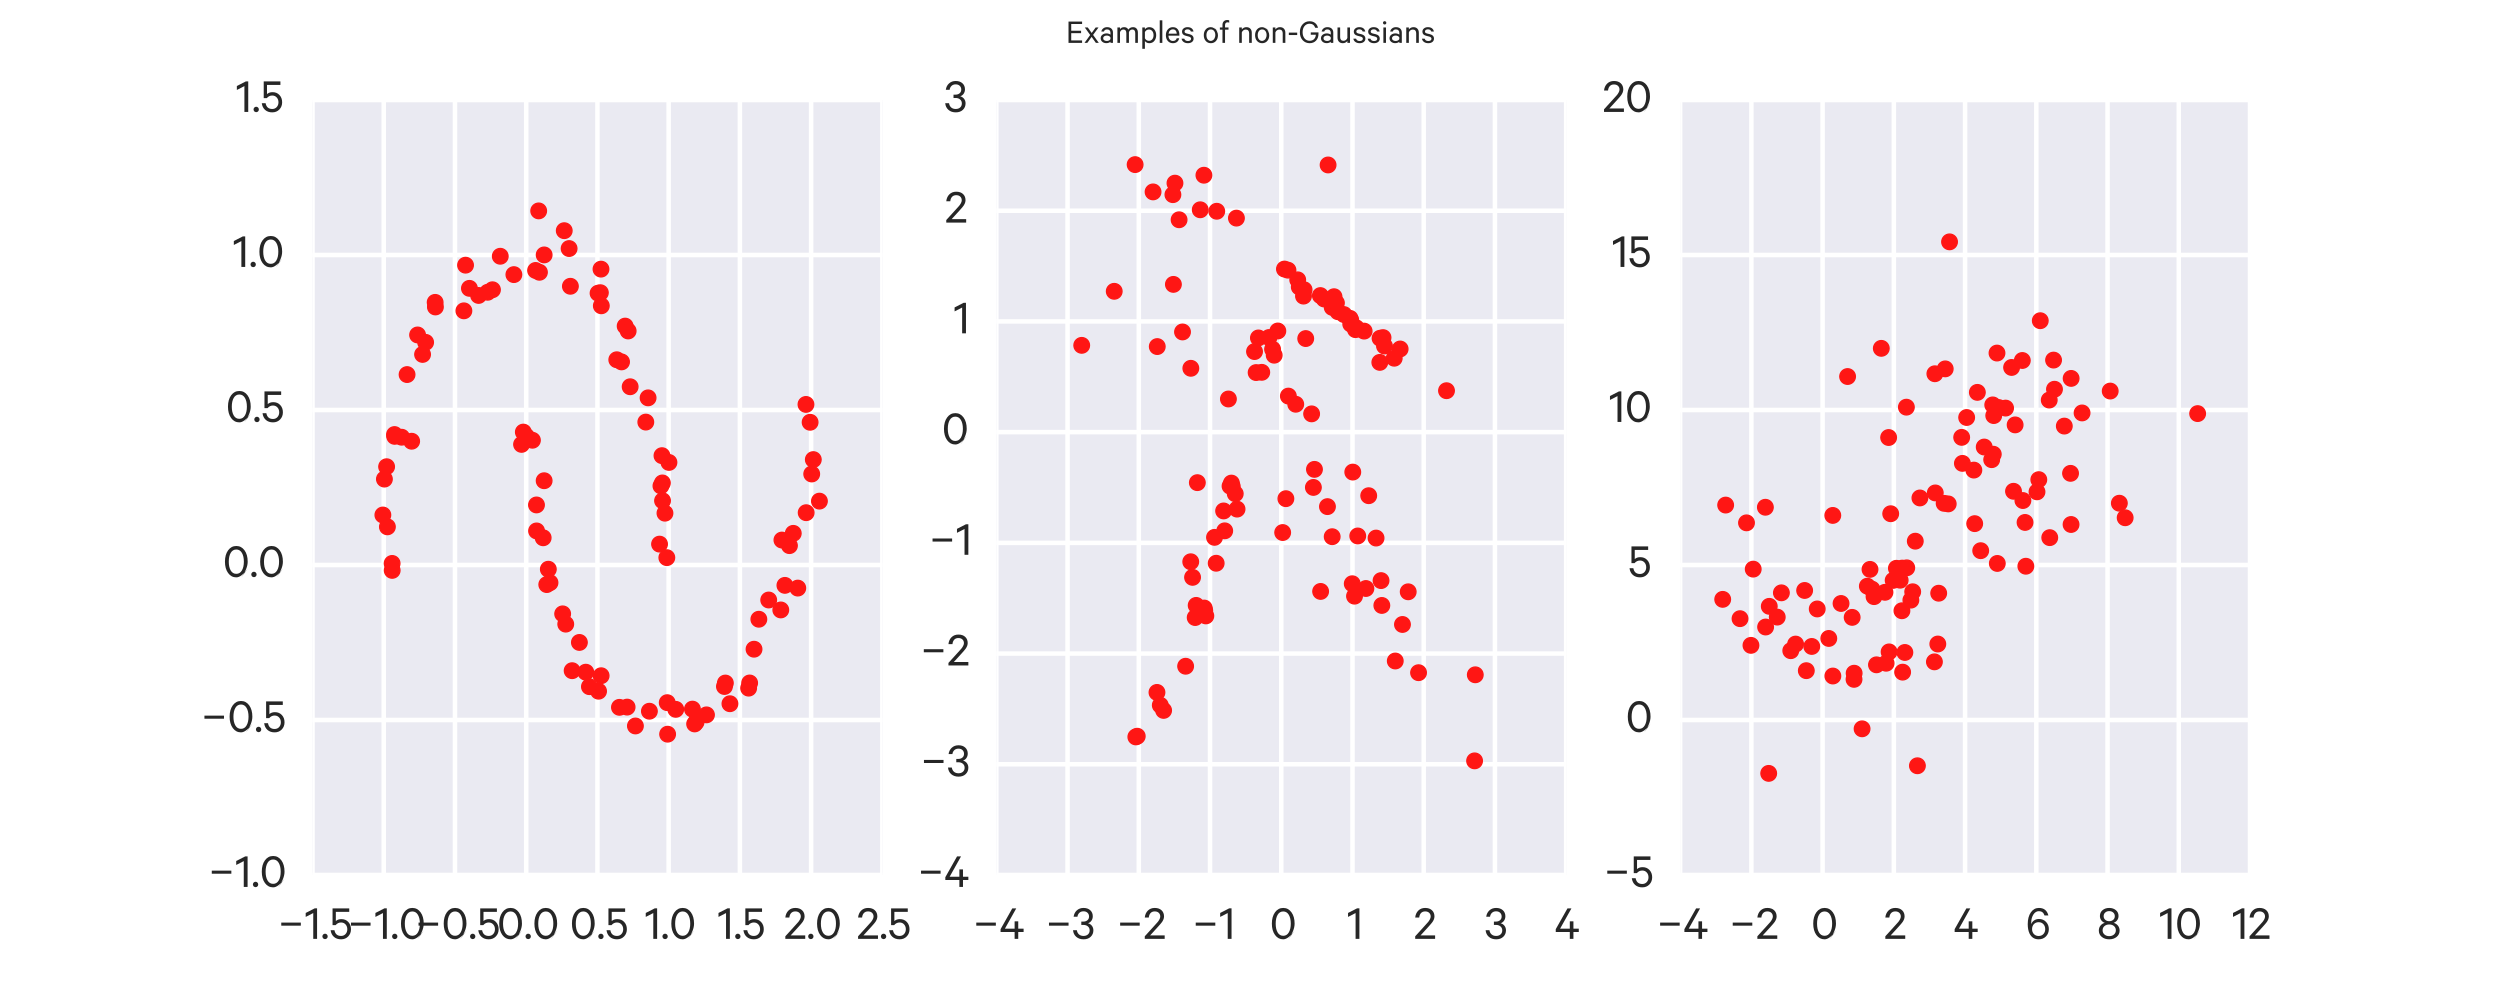 <?xml version="1.0" encoding="utf-8" standalone="no"?>
<!DOCTYPE svg PUBLIC "-//W3C//DTD SVG 1.1//EN"
  "http://www.w3.org/Graphics/SVG/1.1/DTD/svg11.dtd">
<!-- Created with matplotlib (http://matplotlib.org/) -->
<svg height="288pt" version="1.1" viewBox="0 0 720 288" width="720pt" xmlns="http://www.w3.org/2000/svg" xmlns:xlink="http://www.w3.org/1999/xlink">
 <defs>
  <style type="text/css">
*{stroke-linecap:butt;stroke-linejoin:round;}
  </style>
 </defs>
 <g id="figure_1">
  <g id="patch_1">
   <path d="
M0 288
L720 288
L720 0
L0 0
z
" style="fill:#ffffff;"/>
  </g>
  <g id="axes_1">
   <g id="patch_2">
    <path d="
M90 252
L254.118 252
L254.118 28.8
L90 28.8
z
" style="fill:#eaeaf2;"/>
   </g>
   <g id="matplotlib.axis_1">
    <g id="xtick_1">
     <g id="line2d_1">
      <path clip-path="url(#p754c935da5)" d="
M90 252
L90 28.8" style="fill:none;stroke:#ffffff;stroke-linecap:round;stroke-width:1.3;"/>
     </g>
     <g id="line2d_2">
      <defs>
       <path d="
M0 0
L0 0" id="m56cc5124a0" style="stroke:#262626;stroke-width:1.3;"/>
      </defs>
      <g>
       <use style="fill:#262626;stroke:#262626;stroke-width:1.3;" x="90.0" xlink:href="#m56cc5124a0" y="252.0"/>
      </g>
     </g>
     <g id="line2d_3">
      <g>
       <use style="fill:#262626;stroke:#262626;stroke-width:1.3;" x="90.0" xlink:href="#m56cc5124a0" y="28.8"/>
      </g>
     </g>
     <g id="text_1">
      <!-- −1.5 -->
      <defs>
       <path d="
M6.297 -0.5
Q3.203 2.594 3.203 4.891
Q3.203 7.203 4.75 8.797
Q6.297 10.406 8.594 10.406
Q10.797 10.406 12.344 8.797
Q13.906 7.203 13.906 4.891
Q13.906 2.594 12.344 1.047
Q10.797 -0.5 8.594 -0.5
Q6.297 -0.5 3.203 2.594" id="CalibreRegular-2e"/>
       <path d="
M25.406 61.5
L25.406 0
L17.703 0
L17.703 52
L2.5 44.203
L2.5 52.203
L20.703 61.5
z
" id="CalibreRegular-31"/>
       <path d="
M7.297 26.594
L7.297 32.797
L46.703 32.797
L46.703 26.594
z
" id="CalibreRegular-2212"/>
       <path d="
M23.703 33
Q17.203 33 12.797 27.703
L6.594 27.703
L6.594 61.406
L40.203 61.406
L40.203 54.406
L13.203 54.406
L13.203 35.906
Q17.5 39.797 24.406 39.797
Q32.906 39.797 38.297 34.047
Q43.703 28.297 43.703 19.406
Q43.703 10.703 38.094 4.891
Q32.5 -0.906 23.797 -0.906
Q15 -0.906 9.391 4
Q3.797 8.906 2.703 17.5
L10.406 17.5
Q12.5 5.906 23.797 5.906
Q29.297 5.906 32.797 9.75
Q36.297 13.594 36.297 19.391
Q36.297 25.203 32.797 29.094
Q29.297 33 23.703 33" id="CalibreRegular-35"/>
      </defs>
      <g style="fill:#262626;" transform="translate(79.961 270.395)scale(0.143 -0.143)">
       <use xlink:href="#CalibreRegular-2212"/>
       <use x="54" xlink:href="#CalibreRegular-31"/>
       <use x="86.9" xlink:href="#CalibreRegular-2e"/>
       <use x="104" xlink:href="#CalibreRegular-35"/>
      </g>
     </g>
    </g>
    <g id="xtick_2">
     <g id="line2d_4">
      <path clip-path="url(#p754c935da5)" d="
M110.515 252
L110.515 28.8" style="fill:none;stroke:#ffffff;stroke-linecap:round;stroke-width:1.3;"/>
     </g>
     <g id="line2d_5">
      <g>
       <use style="fill:#262626;stroke:#262626;stroke-width:1.3;" x="110.515" xlink:href="#m56cc5124a0" y="252.0"/>
      </g>
     </g>
     <g id="line2d_6">
      <g>
       <use style="fill:#262626;stroke:#262626;stroke-width:1.3;" x="110.515" xlink:href="#m56cc5124a0" y="28.8"/>
      </g>
     </g>
     <g id="text_2">
      <!-- −1.0 -->
      <defs>
       <path d="
M49.797 16.594
Q37.094 -0.906 26.891 -0.906
Q16.703 -0.906 10.344 7.844
Q4 16.594 4 30.688
Q4 44.797 10.344 53.547
Q16.703 62.297 26.891 62.297
Q37.094 62.297 43.438 53.547
Q49.797 44.797 49.797 30.688
Q49.797 16.594 37.094 -0.906
M26.906 55.203
Q19.594 55.203 15.641 48.5
Q11.703 41.797 11.703 30.688
Q11.703 19.594 15.641 12.891
Q19.594 6.203 26.906 6.203
Q34.094 6.203 38.094 12.953
Q42.094 19.703 42.094 30.703
Q42.094 41.703 38.094 48.453
Q34.094 55.203 26.906 55.203" id="CalibreRegular-30"/>
      </defs>
      <g style="fill:#262626;" transform="translate(100.04 270.395)scale(0.143 -0.143)">
       <use xlink:href="#CalibreRegular-2212"/>
       <use x="54" xlink:href="#CalibreRegular-31"/>
       <use x="86.9" xlink:href="#CalibreRegular-2e"/>
       <use x="104" xlink:href="#CalibreRegular-30"/>
      </g>
     </g>
    </g>
    <g id="xtick_3">
     <g id="line2d_7">
      <path clip-path="url(#p754c935da5)" d="
M131.029 252
L131.029 28.8" style="fill:none;stroke:#ffffff;stroke-linecap:round;stroke-width:1.3;"/>
     </g>
     <g id="line2d_8">
      <g>
       <use style="fill:#262626;stroke:#262626;stroke-width:1.3;" x="131.029" xlink:href="#m56cc5124a0" y="252.0"/>
      </g>
     </g>
     <g id="line2d_9">
      <g>
       <use style="fill:#262626;stroke:#262626;stroke-width:1.3;" x="131.029" xlink:href="#m56cc5124a0" y="28.8"/>
      </g>
     </g>
     <g id="text_3">
      <!-- −0.5 -->
      <g style="fill:#262626;" transform="translate(119.497 270.395)scale(0.143 -0.143)">
       <use xlink:href="#CalibreRegular-2212"/>
       <use x="54" xlink:href="#CalibreRegular-30"/>
       <use x="107.8" xlink:href="#CalibreRegular-2e"/>
       <use x="124.9" xlink:href="#CalibreRegular-35"/>
      </g>
     </g>
    </g>
    <g id="xtick_4">
     <g id="line2d_10">
      <path clip-path="url(#p754c935da5)" d="
M151.544 252
L151.544 28.8" style="fill:none;stroke:#ffffff;stroke-linecap:round;stroke-width:1.3;"/>
     </g>
     <g id="line2d_11">
      <g>
       <use style="fill:#262626;stroke:#262626;stroke-width:1.3;" x="151.544" xlink:href="#m56cc5124a0" y="252.0"/>
      </g>
     </g>
     <g id="line2d_12">
      <g>
       <use style="fill:#262626;stroke:#262626;stroke-width:1.3;" x="151.544" xlink:href="#m56cc5124a0" y="28.8"/>
      </g>
     </g>
     <g id="text_4">
      <!-- 0.0 -->
      <g style="fill:#262626;" transform="translate(143.201 270.395)scale(0.143 -0.143)">
       <use xlink:href="#CalibreRegular-30"/>
       <use x="53.8" xlink:href="#CalibreRegular-2e"/>
       <use x="70.9" xlink:href="#CalibreRegular-30"/>
      </g>
     </g>
    </g>
    <g id="xtick_5">
     <g id="line2d_13">
      <path clip-path="url(#p754c935da5)" d="
M172.059 252
L172.059 28.8" style="fill:none;stroke:#ffffff;stroke-linecap:round;stroke-width:1.3;"/>
     </g>
     <g id="line2d_14">
      <g>
       <use style="fill:#262626;stroke:#262626;stroke-width:1.3;" x="172.059" xlink:href="#m56cc5124a0" y="252.0"/>
      </g>
     </g>
     <g id="line2d_15">
      <g>
       <use style="fill:#262626;stroke:#262626;stroke-width:1.3;" x="172.059" xlink:href="#m56cc5124a0" y="28.8"/>
      </g>
     </g>
     <g id="text_5">
      <!-- 0.5 -->
      <g style="fill:#262626;" transform="translate(164.151 270.395)scale(0.143 -0.143)">
       <use xlink:href="#CalibreRegular-30"/>
       <use x="53.8" xlink:href="#CalibreRegular-2e"/>
       <use x="70.9" xlink:href="#CalibreRegular-35"/>
      </g>
     </g>
    </g>
    <g id="xtick_6">
     <g id="line2d_16">
      <path clip-path="url(#p754c935da5)" d="
M192.574 252
L192.574 28.8" style="fill:none;stroke:#ffffff;stroke-linecap:round;stroke-width:1.3;"/>
     </g>
     <g id="line2d_17">
      <g>
       <use style="fill:#262626;stroke:#262626;stroke-width:1.3;" x="192.574" xlink:href="#m56cc5124a0" y="252.0"/>
      </g>
     </g>
     <g id="line2d_18">
      <g>
       <use style="fill:#262626;stroke:#262626;stroke-width:1.3;" x="192.574" xlink:href="#m56cc5124a0" y="28.8"/>
      </g>
     </g>
     <g id="text_6">
      <!-- 1.0 -->
      <g style="fill:#262626;" transform="translate(185.617 270.395)scale(0.143 -0.143)">
       <use xlink:href="#CalibreRegular-31"/>
       <use x="32.9" xlink:href="#CalibreRegular-2e"/>
       <use x="50" xlink:href="#CalibreRegular-30"/>
      </g>
     </g>
    </g>
    <g id="xtick_7">
     <g id="line2d_19">
      <path clip-path="url(#p754c935da5)" d="
M213.088 252
L213.088 28.8" style="fill:none;stroke:#ffffff;stroke-linecap:round;stroke-width:1.3;"/>
     </g>
     <g id="line2d_20">
      <g>
       <use style="fill:#262626;stroke:#262626;stroke-width:1.3;" x="213.088" xlink:href="#m56cc5124a0" y="252.0"/>
      </g>
     </g>
     <g id="line2d_21">
      <g>
       <use style="fill:#262626;stroke:#262626;stroke-width:1.3;" x="213.088" xlink:href="#m56cc5124a0" y="28.8"/>
      </g>
     </g>
     <g id="text_7">
      <!-- 1.5 -->
      <g style="fill:#262626;" transform="translate(206.567 270.395)scale(0.143 -0.143)">
       <use xlink:href="#CalibreRegular-31"/>
       <use x="32.9" xlink:href="#CalibreRegular-2e"/>
       <use x="50" xlink:href="#CalibreRegular-35"/>
      </g>
     </g>
    </g>
    <g id="xtick_8">
     <g id="line2d_22">
      <path clip-path="url(#p754c935da5)" d="
M233.603 252
L233.603 28.8" style="fill:none;stroke:#ffffff;stroke-linecap:round;stroke-width:1.3;"/>
     </g>
     <g id="line2d_23">
      <g>
       <use style="fill:#262626;stroke:#262626;stroke-width:1.3;" x="233.603" xlink:href="#m56cc5124a0" y="252.0"/>
      </g>
     </g>
     <g id="line2d_24">
      <g>
       <use style="fill:#262626;stroke:#262626;stroke-width:1.3;" x="233.603" xlink:href="#m56cc5124a0" y="28.8"/>
      </g>
     </g>
     <g id="text_8">
      <!-- 2.0 -->
      <defs>
       <path d="
M34.094 44.906
Q34.094 49.594 31.094 52.438
Q28.094 55.297 23 55.297
Q17.594 55.297 14.547 51.938
Q11.5 48.594 11 43
L2.906 43
Q3.797 51.703 9.188 57
Q14.594 62.297 23 62.297
Q31.703 62.297 36.703 57.594
Q41.703 52.906 41.703 45
Q41.703 43.594 41.344 42.094
Q41 40.594 40.641 39.5
Q40.297 38.406 39.344 36.75
Q38.406 35.094 37.906 34.297
Q37.406 33.5 35.906 31.703
Q34.406 29.906 33.906 29.297
Q33.406 28.703 31.547 26.641
Q29.703 24.594 29.297 24.094
L13.703 7
L43 7
L43 0
L2.906 0
L2.906 5.203
L22.703 27
Q27.203 32 28.797 33.797
Q30.406 35.594 32.25 38.891
Q34.094 42.203 34.094 44.906" id="CalibreRegular-32"/>
      </defs>
      <g style="fill:#262626;" transform="translate(225.76 270.395)scale(0.143 -0.143)">
       <use xlink:href="#CalibreRegular-32"/>
       <use x="45.7" xlink:href="#CalibreRegular-2e"/>
       <use x="62.8" xlink:href="#CalibreRegular-30"/>
      </g>
     </g>
    </g>
    <g id="xtick_9">
     <g id="line2d_25">
      <path clip-path="url(#p754c935da5)" d="
M254.118 252
L254.118 28.8" style="fill:none;stroke:#ffffff;stroke-linecap:round;stroke-width:1.3;"/>
     </g>
     <g id="line2d_26">
      <g>
       <use style="fill:#262626;stroke:#262626;stroke-width:1.3;" x="254.118" xlink:href="#m56cc5124a0" y="252.0"/>
      </g>
     </g>
     <g id="line2d_27">
      <g>
       <use style="fill:#262626;stroke:#262626;stroke-width:1.3;" x="254.118" xlink:href="#m56cc5124a0" y="28.8"/>
      </g>
     </g>
     <g id="text_9">
      <!-- 2.5 -->
      <g style="fill:#262626;" transform="translate(246.711 270.395)scale(0.143 -0.143)">
       <use xlink:href="#CalibreRegular-32"/>
       <use x="45.7" xlink:href="#CalibreRegular-2e"/>
       <use x="62.8" xlink:href="#CalibreRegular-35"/>
      </g>
     </g>
    </g>
   </g>
   <g id="matplotlib.axis_2">
    <g id="ytick_1">
     <g id="line2d_28">
      <path clip-path="url(#p754c935da5)" d="
M90 252
L254.118 252" style="fill:none;stroke:#ffffff;stroke-linecap:round;stroke-width:1.3;"/>
     </g>
     <g id="line2d_29">
      <g>
       <use style="fill:#262626;stroke:#262626;stroke-width:1.3;" x="90.0" xlink:href="#m56cc5124a0" y="252.0"/>
      </g>
     </g>
     <g id="line2d_30">
      <g>
       <use style="fill:#262626;stroke:#262626;stroke-width:1.3;" x="254.118" xlink:href="#m56cc5124a0" y="252.0"/>
      </g>
     </g>
     <g id="text_10">
      <!-- −1.0 -->
      <g style="fill:#262626;" transform="translate(59.95 255.432)scale(0.143 -0.143)">
       <use xlink:href="#CalibreRegular-2212"/>
       <use x="54" xlink:href="#CalibreRegular-31"/>
       <use x="86.9" xlink:href="#CalibreRegular-2e"/>
       <use x="104" xlink:href="#CalibreRegular-30"/>
      </g>
     </g>
    </g>
    <g id="ytick_2">
     <g id="line2d_31">
      <path clip-path="url(#p754c935da5)" d="
M90 207.36
L254.118 207.36" style="fill:none;stroke:#ffffff;stroke-linecap:round;stroke-width:1.3;"/>
     </g>
     <g id="line2d_32">
      <g>
       <use style="fill:#262626;stroke:#262626;stroke-width:1.3;" x="90.0" xlink:href="#m56cc5124a0" y="207.36"/>
      </g>
     </g>
     <g id="line2d_33">
      <g>
       <use style="fill:#262626;stroke:#262626;stroke-width:1.3;" x="254.118" xlink:href="#m56cc5124a0" y="207.36"/>
      </g>
     </g>
     <g id="text_11">
      <!-- −0.5 -->
      <g style="fill:#262626;" transform="translate(57.835 210.792)scale(0.143 -0.143)">
       <use xlink:href="#CalibreRegular-2212"/>
       <use x="54" xlink:href="#CalibreRegular-30"/>
       <use x="107.8" xlink:href="#CalibreRegular-2e"/>
       <use x="124.9" xlink:href="#CalibreRegular-35"/>
      </g>
     </g>
    </g>
    <g id="ytick_3">
     <g id="line2d_34">
      <path clip-path="url(#p754c935da5)" d="
M90 162.72
L254.118 162.72" style="fill:none;stroke:#ffffff;stroke-linecap:round;stroke-width:1.3;"/>
     </g>
     <g id="line2d_35">
      <g>
       <use style="fill:#262626;stroke:#262626;stroke-width:1.3;" x="90.0" xlink:href="#m56cc5124a0" y="162.72"/>
      </g>
     </g>
     <g id="line2d_36">
      <g>
       <use style="fill:#262626;stroke:#262626;stroke-width:1.3;" x="254.118" xlink:href="#m56cc5124a0" y="162.72"/>
      </g>
     </g>
     <g id="text_12">
      <!-- 0.0 -->
      <g style="fill:#262626;" transform="translate(64.214 166.152)scale(0.143 -0.143)">
       <use xlink:href="#CalibreRegular-30"/>
       <use x="53.8" xlink:href="#CalibreRegular-2e"/>
       <use x="70.9" xlink:href="#CalibreRegular-30"/>
      </g>
     </g>
    </g>
    <g id="ytick_4">
     <g id="line2d_37">
      <path clip-path="url(#p754c935da5)" d="
M90 118.08
L254.118 118.08" style="fill:none;stroke:#ffffff;stroke-linecap:round;stroke-width:1.3;"/>
     </g>
     <g id="line2d_38">
      <g>
       <use style="fill:#262626;stroke:#262626;stroke-width:1.3;" x="90.0" xlink:href="#m56cc5124a0" y="118.08"/>
      </g>
     </g>
     <g id="line2d_39">
      <g>
       <use style="fill:#262626;stroke:#262626;stroke-width:1.3;" x="254.118" xlink:href="#m56cc5124a0" y="118.08"/>
      </g>
     </g>
     <g id="text_13">
      <!-- 0.5 -->
      <g style="fill:#262626;" transform="translate(65.085 121.512)scale(0.143 -0.143)">
       <use xlink:href="#CalibreRegular-30"/>
       <use x="53.8" xlink:href="#CalibreRegular-2e"/>
       <use x="70.9" xlink:href="#CalibreRegular-35"/>
      </g>
     </g>
    </g>
    <g id="ytick_5">
     <g id="line2d_40">
      <path clip-path="url(#p754c935da5)" d="
M90 73.44
L254.118 73.44" style="fill:none;stroke:#ffffff;stroke-linecap:round;stroke-width:1.3;"/>
     </g>
     <g id="line2d_41">
      <g>
       <use style="fill:#262626;stroke:#262626;stroke-width:1.3;" x="90.0" xlink:href="#m56cc5124a0" y="73.44"/>
      </g>
     </g>
     <g id="line2d_42">
      <g>
       <use style="fill:#262626;stroke:#262626;stroke-width:1.3;" x="254.118" xlink:href="#m56cc5124a0" y="73.44"/>
      </g>
     </g>
     <g id="text_14">
      <!-- 1.0 -->
      <g style="fill:#262626;" transform="translate(66.987 76.872)scale(0.143 -0.143)">
       <use xlink:href="#CalibreRegular-31"/>
       <use x="32.9" xlink:href="#CalibreRegular-2e"/>
       <use x="50" xlink:href="#CalibreRegular-30"/>
      </g>
     </g>
    </g>
    <g id="ytick_6">
     <g id="line2d_43">
      <path clip-path="url(#p754c935da5)" d="
M90 28.8
L254.118 28.8" style="fill:none;stroke:#ffffff;stroke-linecap:round;stroke-width:1.3;"/>
     </g>
     <g id="line2d_44">
      <g>
       <use style="fill:#262626;stroke:#262626;stroke-width:1.3;" x="90.0" xlink:href="#m56cc5124a0" y="28.8"/>
      </g>
     </g>
     <g id="line2d_45">
      <g>
       <use style="fill:#262626;stroke:#262626;stroke-width:1.3;" x="254.118" xlink:href="#m56cc5124a0" y="28.8"/>
      </g>
     </g>
     <g id="text_15">
      <!-- 1.5 -->
      <g style="fill:#262626;" transform="translate(67.858 32.232)scale(0.143 -0.143)">
       <use xlink:href="#CalibreRegular-31"/>
       <use x="32.9" xlink:href="#CalibreRegular-2e"/>
       <use x="50" xlink:href="#CalibreRegular-35"/>
      </g>
     </g>
    </g>
   </g>
   <g id="PathCollection_1">
    <defs>
     <path d="
M0 2.236
C0.593 2.236 1.162 2 1.581 1.581
C2 1.162 2.236 0.593 2.236 0
C2.236 -0.593 2 -1.162 1.581 -1.581
C1.162 -2 0.593 -2.236 0 -2.236
C-0.593 -2.236 -1.162 -2 -1.581 -1.581
C-2 -1.162 -2.236 -0.593 -2.236 0
C-2.236 0.593 -2 1.162 -1.581 1.581
C-1.162 2 -0.593 2.236 0 2.236
z
" id="m23c4bad065" style="stroke:#ff1614;stroke-width:0.39;"/>
    </defs>
    <g clip-path="url(#p754c935da5)">
     <use style="fill:#ff1614;stroke:#ff1614;stroke-width:0.39;" x="190.648" xlink:href="#m23c4bad065" y="131.229"/>
     <use style="fill:#ff1614;stroke:#ff1614;stroke-width:0.39;" x="162.505" xlink:href="#m23c4bad065" y="66.435"/>
     <use style="fill:#ff1614;stroke:#ff1614;stroke-width:0.39;" x="162.045" xlink:href="#m23c4bad065" y="176.79"/>
     <use style="fill:#ff1614;stroke:#ff1614;stroke-width:0.39;" x="218.549" xlink:href="#m23c4bad065" y="178.339"/>
     <use style="fill:#ff1614;stroke:#ff1614;stroke-width:0.39;" x="147.999" xlink:href="#m23c4bad065" y="79.088"/>
     <use style="fill:#ff1614;stroke:#ff1614;stroke-width:0.39;" x="232.118" xlink:href="#m23c4bad065" y="116.476"/>
     <use style="fill:#ff1614;stroke:#ff1614;stroke-width:0.39;" x="153.339" xlink:href="#m23c4bad065" y="126.793"/>
     <use style="fill:#ff1614;stroke:#ff1614;stroke-width:0.39;" x="163.904" xlink:href="#m23c4bad065" y="71.581"/>
     <use style="fill:#ff1614;stroke:#ff1614;stroke-width:0.39;" x="232.176" xlink:href="#m23c4bad065" y="147.654"/>
     <use style="fill:#ff1614;stroke:#ff1614;stroke-width:0.39;" x="172.907" xlink:href="#m23c4bad065" y="84.297"/>
     <use style="fill:#ff1614;stroke:#ff1614;stroke-width:0.39;" x="125.326" xlink:href="#m23c4bad065" y="87.082"/>
     <use style="fill:#ff1614;stroke:#ff1614;stroke-width:0.39;" x="162.934" xlink:href="#m23c4bad065" y="179.752"/>
     <use style="fill:#ff1614;stroke:#ff1614;stroke-width:0.39;" x="133.6" xlink:href="#m23c4bad065" y="89.519"/>
     <use style="fill:#ff1614;stroke:#ff1614;stroke-width:0.39;" x="112.934" xlink:href="#m23c4bad065" y="162.267"/>
     <use style="fill:#ff1614;stroke:#ff1614;stroke-width:0.39;" x="166.867" xlink:href="#m23c4bad065" y="185.022"/>
     <use style="fill:#ff1614;stroke:#ff1614;stroke-width:0.39;" x="186.651" xlink:href="#m23c4bad065" y="114.583"/>
     <use style="fill:#ff1614;stroke:#ff1614;stroke-width:0.39;" x="227.361" xlink:href="#m23c4bad065" y="157.14"/>
     <use style="fill:#ff1614;stroke:#ff1614;stroke-width:0.39;" x="158.4" xlink:href="#m23c4bad065" y="167.818"/>
     <use style="fill:#ff1614;stroke:#ff1614;stroke-width:0.39;" x="200.478" xlink:href="#m23c4bad065" y="207.971"/>
     <use style="fill:#ff1614;stroke:#ff1614;stroke-width:0.39;" x="172.386" xlink:href="#m23c4bad065" y="199.068"/>
     <use style="fill:#ff1614;stroke:#ff1614;stroke-width:0.39;" x="210.22" xlink:href="#m23c4bad065" y="202.673"/>
     <use style="fill:#ff1614;stroke:#ff1614;stroke-width:0.39;" x="173.086" xlink:href="#m23c4bad065" y="77.511"/>
     <use style="fill:#ff1614;stroke:#ff1614;stroke-width:0.39;" x="113.667" xlink:href="#m23c4bad065" y="125.67"/>
     <use style="fill:#ff1614;stroke:#ff1614;stroke-width:0.39;" x="140.446" xlink:href="#m23c4bad065" y="84.175"/>
     <use style="fill:#ff1614;stroke:#ff1614;stroke-width:0.39;" x="177.633" xlink:href="#m23c4bad065" y="103.608"/>
     <use style="fill:#ff1614;stroke:#ff1614;stroke-width:0.39;" x="156.714" xlink:href="#m23c4bad065" y="138.45"/>
     <use style="fill:#ff1614;stroke:#ff1614;stroke-width:0.39;" x="233.312" xlink:href="#m23c4bad065" y="121.617"/>
     <use style="fill:#ff1614;stroke:#ff1614;stroke-width:0.39;" x="208.906" xlink:href="#m23c4bad065" y="196.716"/>
     <use style="fill:#ff1614;stroke:#ff1614;stroke-width:0.39;" x="178.404" xlink:href="#m23c4bad065" y="203.711"/>
     <use style="fill:#ff1614;stroke:#ff1614;stroke-width:0.39;" x="156.718" xlink:href="#m23c4bad065" y="73.416"/>
     <use style="fill:#ff1614;stroke:#ff1614;stroke-width:0.39;" x="117.236" xlink:href="#m23c4bad065" y="107.875"/>
     <use style="fill:#ff1614;stroke:#ff1614;stroke-width:0.39;" x="151.626" xlink:href="#m23c4bad065" y="125.688"/>
     <use style="fill:#ff1614;stroke:#ff1614;stroke-width:0.39;" x="185.991" xlink:href="#m23c4bad065" y="121.563"/>
     <use style="fill:#ff1614;stroke:#ff1614;stroke-width:0.39;" x="150.209" xlink:href="#m23c4bad065" y="127.985"/>
     <use style="fill:#ff1614;stroke:#ff1614;stroke-width:0.39;" x="233.772" xlink:href="#m23c4bad065" y="136.511"/>
     <use style="fill:#ff1614;stroke:#ff1614;stroke-width:0.39;" x="150.72" xlink:href="#m23c4bad065" y="124.441"/>
     <use style="fill:#ff1614;stroke:#ff1614;stroke-width:0.39;" x="203.465" xlink:href="#m23c4bad065" y="205.882"/>
     <use style="fill:#ff1614;stroke:#ff1614;stroke-width:0.39;" x="157.468" xlink:href="#m23c4bad065" y="168.358"/>
     <use style="fill:#ff1614;stroke:#ff1614;stroke-width:0.39;" x="164.775" xlink:href="#m23c4bad065" y="193.158"/>
     <use style="fill:#ff1614;stroke:#ff1614;stroke-width:0.39;" x="172.242" xlink:href="#m23c4bad065" y="84.439"/>
     <use style="fill:#ff1614;stroke:#ff1614;stroke-width:0.39;" x="180.044" xlink:href="#m23c4bad065" y="93.914"/>
     <use style="fill:#ff1614;stroke:#ff1614;stroke-width:0.39;" x="110.266" xlink:href="#m23c4bad065" y="148.319"/>
     <use style="fill:#ff1614;stroke:#ff1614;stroke-width:0.39;" x="187.028" xlink:href="#m23c4bad065" y="204.83"/>
     <use style="fill:#ff1614;stroke:#ff1614;stroke-width:0.39;" x="121.702" xlink:href="#m23c4bad065" y="102.074"/>
     <use style="fill:#ff1614;stroke:#ff1614;stroke-width:0.39;" x="189.951" xlink:href="#m23c4bad065" y="156.708"/>
     <use style="fill:#ff1614;stroke:#ff1614;stroke-width:0.39;" x="235.995" xlink:href="#m23c4bad065" y="144.326"/>
     <use style="fill:#ff1614;stroke:#ff1614;stroke-width:0.39;" x="192.274" xlink:href="#m23c4bad065" y="211.448"/>
     <use style="fill:#ff1614;stroke:#ff1614;stroke-width:0.39;" x="192.047" xlink:href="#m23c4bad065" y="160.601"/>
     <use style="fill:#ff1614;stroke:#ff1614;stroke-width:0.39;" x="191.509" xlink:href="#m23c4bad065" y="147.797"/>
     <use style="fill:#ff1614;stroke:#ff1614;stroke-width:0.39;" x="125.399" xlink:href="#m23c4bad065" y="88.405"/>
     <use style="fill:#ff1614;stroke:#ff1614;stroke-width:0.39;" x="190.349" xlink:href="#m23c4bad065" y="139.94"/>
     <use style="fill:#ff1614;stroke:#ff1614;stroke-width:0.39;" x="111.572" xlink:href="#m23c4bad065" y="151.729"/>
     <use style="fill:#ff1614;stroke:#ff1614;stroke-width:0.39;" x="190.768" xlink:href="#m23c4bad065" y="139.088"/>
     <use style="fill:#ff1614;stroke:#ff1614;stroke-width:0.39;" x="217.162" xlink:href="#m23c4bad065" y="186.971"/>
     <use style="fill:#ff1614;stroke:#ff1614;stroke-width:0.39;" x="173.182" xlink:href="#m23c4bad065" y="88.069"/>
     <use style="fill:#ff1614;stroke:#ff1614;stroke-width:0.39;" x="179.006" xlink:href="#m23c4bad065" y="104.224"/>
     <use style="fill:#ff1614;stroke:#ff1614;stroke-width:0.39;" x="169.756" xlink:href="#m23c4bad065" y="197.764"/>
     <use style="fill:#ff1614;stroke:#ff1614;stroke-width:0.39;" x="122.578" xlink:href="#m23c4bad065" y="98.597"/>
     <use style="fill:#ff1614;stroke:#ff1614;stroke-width:0.39;" x="154.25" xlink:href="#m23c4bad065" y="77.89"/>
     <use style="fill:#ff1614;stroke:#ff1614;stroke-width:0.39;" x="208.64" xlink:href="#m23c4bad065" y="197.71"/>
     <use style="fill:#ff1614;stroke:#ff1614;stroke-width:0.39;" x="226.054" xlink:href="#m23c4bad065" y="168.585"/>
     <use style="fill:#ff1614;stroke:#ff1614;stroke-width:0.39;" x="190.813" xlink:href="#m23c4bad065" y="144.214"/>
     <use style="fill:#ff1614;stroke:#ff1614;stroke-width:0.39;" x="113.621" xlink:href="#m23c4bad065" y="125.148"/>
     <use style="fill:#ff1614;stroke:#ff1614;stroke-width:0.39;" x="141.83" xlink:href="#m23c4bad065" y="83.449"/>
     <use style="fill:#ff1614;stroke:#ff1614;stroke-width:0.39;" x="200.054" xlink:href="#m23c4bad065" y="208.494"/>
     <use style="fill:#ff1614;stroke:#ff1614;stroke-width:0.39;" x="154.508" xlink:href="#m23c4bad065" y="145.424"/>
     <use style="fill:#ff1614;stroke:#ff1614;stroke-width:0.39;" x="221.388" xlink:href="#m23c4bad065" y="172.801"/>
     <use style="fill:#ff1614;stroke:#ff1614;stroke-width:0.39;" x="156.432" xlink:href="#m23c4bad065" y="154.881"/>
     <use style="fill:#ff1614;stroke:#ff1614;stroke-width:0.39;" x="229.761" xlink:href="#m23c4bad065" y="169.368"/>
     <use style="fill:#ff1614;stroke:#ff1614;stroke-width:0.39;" x="183" xlink:href="#m23c4bad065" y="209.076"/>
     <use style="fill:#ff1614;stroke:#ff1614;stroke-width:0.39;" x="192.659" xlink:href="#m23c4bad065" y="133.18"/>
     <use style="fill:#ff1614;stroke:#ff1614;stroke-width:0.39;" x="112.951" xlink:href="#m23c4bad065" y="164.274"/>
     <use style="fill:#ff1614;stroke:#ff1614;stroke-width:0.39;" x="192.161" xlink:href="#m23c4bad065" y="202.366"/>
     <use style="fill:#ff1614;stroke:#ff1614;stroke-width:0.39;" x="154.534" xlink:href="#m23c4bad065" y="152.908"/>
     <use style="fill:#ff1614;stroke:#ff1614;stroke-width:0.39;" x="180.607" xlink:href="#m23c4bad065" y="203.645"/>
     <use style="fill:#ff1614;stroke:#ff1614;stroke-width:0.39;" x="215.897" xlink:href="#m23c4bad065" y="196.697"/>
     <use style="fill:#ff1614;stroke:#ff1614;stroke-width:0.39;" x="111.343" xlink:href="#m23c4bad065" y="134.415"/>
     <use style="fill:#ff1614;stroke:#ff1614;stroke-width:0.39;" x="228.463" xlink:href="#m23c4bad065" y="153.605"/>
     <use style="fill:#ff1614;stroke:#ff1614;stroke-width:0.39;" x="180.909" xlink:href="#m23c4bad065" y="95.319"/>
     <use style="fill:#ff1614;stroke:#ff1614;stroke-width:0.39;" x="215.609" xlink:href="#m23c4bad065" y="198.185"/>
     <use style="fill:#ff1614;stroke:#ff1614;stroke-width:0.39;" x="120.268" xlink:href="#m23c4bad065" y="96.466"/>
     <use style="fill:#ff1614;stroke:#ff1614;stroke-width:0.39;" x="115.679" xlink:href="#m23c4bad065" y="125.918"/>
     <use style="fill:#ff1614;stroke:#ff1614;stroke-width:0.39;" x="173.127" xlink:href="#m23c4bad065" y="194.61"/>
     <use style="fill:#ff1614;stroke:#ff1614;stroke-width:0.39;" x="224.867" xlink:href="#m23c4bad065" y="175.662"/>
     <use style="fill:#ff1614;stroke:#ff1614;stroke-width:0.39;" x="234.235" xlink:href="#m23c4bad065" y="132.362"/>
     <use style="fill:#ff1614;stroke:#ff1614;stroke-width:0.39;" x="155.143" xlink:href="#m23c4bad065" y="60.737"/>
     <use style="fill:#ff1614;stroke:#ff1614;stroke-width:0.39;" x="225.191" xlink:href="#m23c4bad065" y="155.535"/>
     <use style="fill:#ff1614;stroke:#ff1614;stroke-width:0.39;" x="135.196" xlink:href="#m23c4bad065" y="83.044"/>
     <use style="fill:#ff1614;stroke:#ff1614;stroke-width:0.39;" x="118.556" xlink:href="#m23c4bad065" y="127.076"/>
     <use style="fill:#ff1614;stroke:#ff1614;stroke-width:0.39;" x="168.708" xlink:href="#m23c4bad065" y="193.591"/>
     <use style="fill:#ff1614;stroke:#ff1614;stroke-width:0.39;" x="164.275" xlink:href="#m23c4bad065" y="82.447"/>
     <use style="fill:#ff1614;stroke:#ff1614;stroke-width:0.39;" x="155.36" xlink:href="#m23c4bad065" y="78.416"/>
     <use style="fill:#ff1614;stroke:#ff1614;stroke-width:0.39;" x="144.078" xlink:href="#m23c4bad065" y="73.8"/>
     <use style="fill:#ff1614;stroke:#ff1614;stroke-width:0.39;" x="194.616" xlink:href="#m23c4bad065" y="204.288"/>
     <use style="fill:#ff1614;stroke:#ff1614;stroke-width:0.39;" x="157.92" xlink:href="#m23c4bad065" y="163.934"/>
     <use style="fill:#ff1614;stroke:#ff1614;stroke-width:0.39;" x="137.835" xlink:href="#m23c4bad065" y="85.088"/>
     <use style="fill:#ff1614;stroke:#ff1614;stroke-width:0.39;" x="199.422" xlink:href="#m23c4bad065" y="204.226"/>
     <use style="fill:#ff1614;stroke:#ff1614;stroke-width:0.39;" x="181.484" xlink:href="#m23c4bad065" y="111.385"/>
     <use style="fill:#ff1614;stroke:#ff1614;stroke-width:0.39;" x="110.711" xlink:href="#m23c4bad065" y="137.982"/>
     <use style="fill:#ff1614;stroke:#ff1614;stroke-width:0.39;" x="134.077" xlink:href="#m23c4bad065" y="76.37"/>
    </g>
   </g>
   <g id="patch_3">
    <path d="
M90 252
L90 28.8" style="fill:none;"/>
   </g>
   <g id="patch_4">
    <path d="
M90 28.8
L254.118 28.8" style="fill:none;"/>
   </g>
   <g id="patch_5">
    <path d="
M90 252
L254.118 252" style="fill:none;"/>
   </g>
   <g id="patch_6">
    <path d="
M254.118 252
L254.118 28.8" style="fill:none;"/>
   </g>
  </g>
  <g id="axes_2">
   <g id="patch_7">
    <path d="
M286.941 252
L451.059 252
L451.059 28.8
L286.941 28.8
z
" style="fill:#eaeaf2;"/>
   </g>
   <g id="matplotlib.axis_3">
    <g id="xtick_10">
     <g id="line2d_46">
      <path clip-path="url(#p0af5f32074)" d="
M286.941 252
L286.941 28.8" style="fill:none;stroke:#ffffff;stroke-linecap:round;stroke-width:1.3;"/>
     </g>
     <g id="line2d_47">
      <g>
       <use style="fill:#262626;stroke:#262626;stroke-width:1.3;" x="286.941" xlink:href="#m56cc5124a0" y="252.0"/>
      </g>
     </g>
     <g id="line2d_48">
      <g>
       <use style="fill:#262626;stroke:#262626;stroke-width:1.3;" x="286.941" xlink:href="#m56cc5124a0" y="28.8"/>
      </g>
     </g>
     <g id="text_16">
      <!-- −4 -->
      <defs>
       <path d="
M33.797 61.406
L10.906 20.5
L30.5 20.5
L30.5 35.297
L37.797 35.297
L37.797 20.5
L48.594 20.5
L48.594 13.906
L37.797 13.906
L37.797 0
L30.5 0
L30.5 13.906
L2.203 13.906
L2.203 19.5
L25.797 61.406
z
" id="CalibreRegular-34"/>
      </defs>
      <g style="fill:#262626;" transform="translate(280.127 270.395)scale(0.143 -0.143)">
       <use xlink:href="#CalibreRegular-2212"/>
       <use x="54" xlink:href="#CalibreRegular-34"/>
      </g>
     </g>
    </g>
    <g id="xtick_11">
     <g id="line2d_49">
      <path clip-path="url(#p0af5f32074)" d="
M307.456 252
L307.456 28.8" style="fill:none;stroke:#ffffff;stroke-linecap:round;stroke-width:1.3;"/>
     </g>
     <g id="line2d_50">
      <g>
       <use style="fill:#262626;stroke:#262626;stroke-width:1.3;" x="307.456" xlink:href="#m56cc5124a0" y="252.0"/>
      </g>
     </g>
     <g id="line2d_51">
      <g>
       <use style="fill:#262626;stroke:#262626;stroke-width:1.3;" x="307.456" xlink:href="#m56cc5124a0" y="28.8"/>
      </g>
     </g>
     <g id="text_17">
      <!-- −3 -->
      <defs>
       <path d="
M18.406 28.094
L18.406 34.797
L22.5 34.797
Q27.5 34.797 30.75 37.547
Q34 40.297 34 45.094
Q34 49.594 30.953 52.547
Q27.906 55.5 22.797 55.5
Q17.703 55.5 14.5 52.5
Q11.297 49.5 10.594 44.594
L2.906 44.594
Q4 52.5 9.391 57.391
Q14.797 62.297 22.797 62.297
Q31.406 62.297 36.453 57.641
Q41.5 53 41.5 45.5
Q41.5 40.5 38.844 36.641
Q36.203 32.797 31.906 31.5
Q36.906 30.094 39.797 26.25
Q42.703 22.406 42.703 17.203
Q42.703 9.406 37.344 4.25
Q32 -0.906 23 -0.906
Q14 -0.906 8.25 4.094
Q2.5 9.094 1.703 17.5
L9.406 17.5
Q10.203 12.094 13.703 9
Q17.203 5.906 22.906 5.906
Q28.406 5.906 31.797 8.953
Q35.203 12 35.203 17.094
Q35.203 22.094 31.641 25.094
Q28.094 28.094 22.703 28.094
z
" id="CalibreRegular-33"/>
      </defs>
      <g style="fill:#262626;" transform="translate(301.063 270.395)scale(0.143 -0.143)">
       <use xlink:href="#CalibreRegular-2212"/>
       <use x="54" xlink:href="#CalibreRegular-33"/>
      </g>
     </g>
    </g>
    <g id="xtick_12">
     <g id="line2d_52">
      <path clip-path="url(#p0af5f32074)" d="
M327.971 252
L327.971 28.8" style="fill:none;stroke:#ffffff;stroke-linecap:round;stroke-width:1.3;"/>
     </g>
     <g id="line2d_53">
      <g>
       <use style="fill:#262626;stroke:#262626;stroke-width:1.3;" x="327.971" xlink:href="#m56cc5124a0" y="252.0"/>
      </g>
     </g>
     <g id="line2d_54">
      <g>
       <use style="fill:#262626;stroke:#262626;stroke-width:1.3;" x="327.971" xlink:href="#m56cc5124a0" y="28.8"/>
      </g>
     </g>
     <g id="text_18">
      <!-- −2 -->
      <g style="fill:#262626;" transform="translate(321.557 270.395)scale(0.143 -0.143)">
       <use xlink:href="#CalibreRegular-2212"/>
       <use x="54" xlink:href="#CalibreRegular-32"/>
      </g>
     </g>
    </g>
    <g id="xtick_13">
     <g id="line2d_55">
      <path clip-path="url(#p0af5f32074)" d="
M348.485 252
L348.485 28.8" style="fill:none;stroke:#ffffff;stroke-linecap:round;stroke-width:1.3;"/>
     </g>
     <g id="line2d_56">
      <g>
       <use style="fill:#262626;stroke:#262626;stroke-width:1.3;" x="348.485" xlink:href="#m56cc5124a0" y="252.0"/>
      </g>
     </g>
     <g id="line2d_57">
      <g>
       <use style="fill:#262626;stroke:#262626;stroke-width:1.3;" x="348.485" xlink:href="#m56cc5124a0" y="28.8"/>
      </g>
     </g>
     <g id="text_19">
      <!-- −1 -->
      <g style="fill:#262626;" transform="translate(343.329 270.395)scale(0.143 -0.143)">
       <use xlink:href="#CalibreRegular-2212"/>
       <use x="54" xlink:href="#CalibreRegular-31"/>
      </g>
     </g>
    </g>
    <g id="xtick_14">
     <g id="line2d_58">
      <path clip-path="url(#p0af5f32074)" d="
M369 252
L369 28.8" style="fill:none;stroke:#ffffff;stroke-linecap:round;stroke-width:1.3;"/>
     </g>
     <g id="line2d_59">
      <g>
       <use style="fill:#262626;stroke:#262626;stroke-width:1.3;" x="369.0" xlink:href="#m56cc5124a0" y="252.0"/>
      </g>
     </g>
     <g id="line2d_60">
      <g>
       <use style="fill:#262626;stroke:#262626;stroke-width:1.3;" x="369.0" xlink:href="#m56cc5124a0" y="28.8"/>
      </g>
     </g>
     <g id="text_20">
      <!-- 0 -->
      <g style="fill:#262626;" transform="translate(365.726 270.395)scale(0.143 -0.143)">
       <use xlink:href="#CalibreRegular-30"/>
      </g>
     </g>
    </g>
    <g id="xtick_15">
     <g id="line2d_61">
      <path clip-path="url(#p0af5f32074)" d="
M389.515 252
L389.515 28.8" style="fill:none;stroke:#ffffff;stroke-linecap:round;stroke-width:1.3;"/>
     </g>
     <g id="line2d_62">
      <g>
       <use style="fill:#262626;stroke:#262626;stroke-width:1.3;" x="389.515" xlink:href="#m56cc5124a0" y="252.0"/>
      </g>
     </g>
     <g id="line2d_63">
      <g>
       <use style="fill:#262626;stroke:#262626;stroke-width:1.3;" x="389.515" xlink:href="#m56cc5124a0" y="28.8"/>
      </g>
     </g>
     <g id="text_21">
      <!-- 1 -->
      <g style="fill:#262626;" transform="translate(387.877 270.395)scale(0.143 -0.143)">
       <use xlink:href="#CalibreRegular-31"/>
      </g>
     </g>
    </g>
    <g id="xtick_16">
     <g id="line2d_64">
      <path clip-path="url(#p0af5f32074)" d="
M410.029 252
L410.029 28.8" style="fill:none;stroke:#ffffff;stroke-linecap:round;stroke-width:1.3;"/>
     </g>
     <g id="line2d_65">
      <g>
       <use style="fill:#262626;stroke:#262626;stroke-width:1.3;" x="410.029" xlink:href="#m56cc5124a0" y="252.0"/>
      </g>
     </g>
     <g id="line2d_66">
      <g>
       <use style="fill:#262626;stroke:#262626;stroke-width:1.3;" x="410.029" xlink:href="#m56cc5124a0" y="28.8"/>
      </g>
     </g>
     <g id="text_22">
      <!-- 2 -->
      <g style="fill:#262626;" transform="translate(407.163 270.395)scale(0.143 -0.143)">
       <use xlink:href="#CalibreRegular-32"/>
      </g>
     </g>
    </g>
    <g id="xtick_17">
     <g id="line2d_67">
      <path clip-path="url(#p0af5f32074)" d="
M430.544 252
L430.544 28.8" style="fill:none;stroke:#ffffff;stroke-linecap:round;stroke-width:1.3;"/>
     </g>
     <g id="line2d_68">
      <g>
       <use style="fill:#262626;stroke:#262626;stroke-width:1.3;" x="430.544" xlink:href="#m56cc5124a0" y="252.0"/>
      </g>
     </g>
     <g id="line2d_69">
      <g>
       <use style="fill:#262626;stroke:#262626;stroke-width:1.3;" x="430.544" xlink:href="#m56cc5124a0" y="28.8"/>
      </g>
     </g>
     <g id="text_23">
      <!-- 3 -->
      <g style="fill:#262626;" transform="translate(427.613 270.395)scale(0.143 -0.143)">
       <use xlink:href="#CalibreRegular-33"/>
      </g>
     </g>
    </g>
    <g id="xtick_18">
     <g id="line2d_70">
      <path clip-path="url(#p0af5f32074)" d="
M451.059 252
L451.059 28.8" style="fill:none;stroke:#ffffff;stroke-linecap:round;stroke-width:1.3;"/>
     </g>
     <g id="line2d_71">
      <g>
       <use style="fill:#262626;stroke:#262626;stroke-width:1.3;" x="451.059" xlink:href="#m56cc5124a0" y="252.0"/>
      </g>
     </g>
     <g id="line2d_72">
      <g>
       <use style="fill:#262626;stroke:#262626;stroke-width:1.3;" x="451.059" xlink:href="#m56cc5124a0" y="28.8"/>
      </g>
     </g>
     <g id="text_24">
      <!-- 4 -->
      <g style="fill:#262626;" transform="translate(447.742 270.395)scale(0.143 -0.143)">
       <use xlink:href="#CalibreRegular-34"/>
      </g>
     </g>
    </g>
   </g>
   <g id="matplotlib.axis_4">
    <g id="ytick_7">
     <g id="line2d_73">
      <path clip-path="url(#p0af5f32074)" d="
M286.941 252
L451.059 252" style="fill:none;stroke:#ffffff;stroke-linecap:round;stroke-width:1.3;"/>
     </g>
     <g id="line2d_74">
      <g>
       <use style="fill:#262626;stroke:#262626;stroke-width:1.3;" x="286.941" xlink:href="#m56cc5124a0" y="252.0"/>
      </g>
     </g>
     <g id="line2d_75">
      <g>
       <use style="fill:#262626;stroke:#262626;stroke-width:1.3;" x="451.059" xlink:href="#m56cc5124a0" y="252.0"/>
      </g>
     </g>
     <g id="text_25">
      <!-- −4 -->
      <g style="fill:#262626;" transform="translate(264.214 255.432)scale(0.143 -0.143)">
       <use xlink:href="#CalibreRegular-2212"/>
       <use x="54" xlink:href="#CalibreRegular-34"/>
      </g>
     </g>
    </g>
    <g id="ytick_8">
     <g id="line2d_76">
      <path clip-path="url(#p0af5f32074)" d="
M286.941 220.114
L451.059 220.114" style="fill:none;stroke:#ffffff;stroke-linecap:round;stroke-width:1.3;"/>
     </g>
     <g id="line2d_77">
      <g>
       <use style="fill:#262626;stroke:#262626;stroke-width:1.3;" x="286.941" xlink:href="#m56cc5124a0" y="220.114"/>
      </g>
     </g>
     <g id="line2d_78">
      <g>
       <use style="fill:#262626;stroke:#262626;stroke-width:1.3;" x="451.059" xlink:href="#m56cc5124a0" y="220.114"/>
      </g>
     </g>
     <g id="text_26">
      <!-- −3 -->
      <g style="fill:#262626;" transform="translate(265.056 223.546)scale(0.143 -0.143)">
       <use xlink:href="#CalibreRegular-2212"/>
       <use x="54" xlink:href="#CalibreRegular-33"/>
      </g>
     </g>
    </g>
    <g id="ytick_9">
     <g id="line2d_79">
      <path clip-path="url(#p0af5f32074)" d="
M286.941 188.229
L451.059 188.229" style="fill:none;stroke:#ffffff;stroke-linecap:round;stroke-width:1.3;"/>
     </g>
     <g id="line2d_80">
      <g>
       <use style="fill:#262626;stroke:#262626;stroke-width:1.3;" x="286.941" xlink:href="#m56cc5124a0" y="188.229"/>
      </g>
     </g>
     <g id="line2d_81">
      <g>
       <use style="fill:#262626;stroke:#262626;stroke-width:1.3;" x="451.059" xlink:href="#m56cc5124a0" y="188.229"/>
      </g>
     </g>
     <g id="text_27">
      <!-- −2 -->
      <g style="fill:#262626;" transform="translate(265.014 191.661)scale(0.143 -0.143)">
       <use xlink:href="#CalibreRegular-2212"/>
       <use x="54" xlink:href="#CalibreRegular-32"/>
      </g>
     </g>
    </g>
    <g id="ytick_10">
     <g id="line2d_82">
      <path clip-path="url(#p0af5f32074)" d="
M286.941 156.343
L451.059 156.343" style="fill:none;stroke:#ffffff;stroke-linecap:round;stroke-width:1.3;"/>
     </g>
     <g id="line2d_83">
      <g>
       <use style="fill:#262626;stroke:#262626;stroke-width:1.3;" x="286.941" xlink:href="#m56cc5124a0" y="156.343"/>
      </g>
     </g>
     <g id="line2d_84">
      <g>
       <use style="fill:#262626;stroke:#262626;stroke-width:1.3;" x="451.059" xlink:href="#m56cc5124a0" y="156.343"/>
      </g>
     </g>
     <g id="text_28">
      <!-- −1 -->
      <g style="fill:#262626;" transform="translate(267.53 159.775)scale(0.143 -0.143)">
       <use xlink:href="#CalibreRegular-2212"/>
       <use x="54" xlink:href="#CalibreRegular-31"/>
      </g>
     </g>
    </g>
    <g id="ytick_11">
     <g id="line2d_85">
      <path clip-path="url(#p0af5f32074)" d="
M286.941 124.457
L451.059 124.457" style="fill:none;stroke:#ffffff;stroke-linecap:round;stroke-width:1.3;"/>
     </g>
     <g id="line2d_86">
      <g>
       <use style="fill:#262626;stroke:#262626;stroke-width:1.3;" x="286.941" xlink:href="#m56cc5124a0" y="124.457"/>
      </g>
     </g>
     <g id="line2d_87">
      <g>
       <use style="fill:#262626;stroke:#262626;stroke-width:1.3;" x="451.059" xlink:href="#m56cc5124a0" y="124.457"/>
      </g>
     </g>
     <g id="text_29">
      <!-- 0 -->
      <g style="fill:#262626;" transform="translate(271.292 127.889)scale(0.143 -0.143)">
       <use xlink:href="#CalibreRegular-30"/>
      </g>
     </g>
    </g>
    <g id="ytick_12">
     <g id="line2d_88">
      <path clip-path="url(#p0af5f32074)" d="
M286.941 92.571
L451.059 92.571" style="fill:none;stroke:#ffffff;stroke-linecap:round;stroke-width:1.3;"/>
     </g>
     <g id="line2d_89">
      <g>
       <use style="fill:#262626;stroke:#262626;stroke-width:1.3;" x="286.941" xlink:href="#m56cc5124a0" y="92.571"/>
      </g>
     </g>
     <g id="line2d_90">
      <g>
       <use style="fill:#262626;stroke:#262626;stroke-width:1.3;" x="451.059" xlink:href="#m56cc5124a0" y="92.571"/>
      </g>
     </g>
     <g id="text_30">
      <!-- 1 -->
      <g style="fill:#262626;" transform="translate(274.566 96.003)scale(0.143 -0.143)">
       <use xlink:href="#CalibreRegular-31"/>
      </g>
     </g>
    </g>
    <g id="ytick_13">
     <g id="line2d_91">
      <path clip-path="url(#p0af5f32074)" d="
M286.941 60.686
L451.059 60.686" style="fill:none;stroke:#ffffff;stroke-linecap:round;stroke-width:1.3;"/>
     </g>
     <g id="line2d_92">
      <g>
       <use style="fill:#262626;stroke:#262626;stroke-width:1.3;" x="286.941" xlink:href="#m56cc5124a0" y="60.686"/>
      </g>
     </g>
     <g id="line2d_93">
      <g>
       <use style="fill:#262626;stroke:#262626;stroke-width:1.3;" x="451.059" xlink:href="#m56cc5124a0" y="60.686"/>
      </g>
     </g>
     <g id="text_31">
      <!-- 2 -->
      <g style="fill:#262626;" transform="translate(272.108 64.118)scale(0.143 -0.143)">
       <use xlink:href="#CalibreRegular-32"/>
      </g>
     </g>
    </g>
    <g id="ytick_14">
     <g id="line2d_94">
      <path clip-path="url(#p0af5f32074)" d="
M286.941 28.8
L451.059 28.8" style="fill:none;stroke:#ffffff;stroke-linecap:round;stroke-width:1.3;"/>
     </g>
     <g id="line2d_95">
      <g>
       <use style="fill:#262626;stroke:#262626;stroke-width:1.3;" x="286.941" xlink:href="#m56cc5124a0" y="28.8"/>
      </g>
     </g>
     <g id="line2d_96">
      <g>
       <use style="fill:#262626;stroke:#262626;stroke-width:1.3;" x="451.059" xlink:href="#m56cc5124a0" y="28.8"/>
      </g>
     </g>
     <g id="text_32">
      <!-- 3 -->
      <g style="fill:#262626;" transform="translate(271.978 32.232)scale(0.143 -0.143)">
       <use xlink:href="#CalibreRegular-33"/>
      </g>
     </g>
    </g>
   </g>
   <g id="PathCollection_2">
    <g clip-path="url(#p0af5f32074)">
     <use style="fill:#ff1614;stroke:#ff1614;stroke-width:0.39;" x="327.53" xlink:href="#m23c4bad065" y="212.032"/>
     <use style="fill:#ff1614;stroke:#ff1614;stroke-width:0.39;" x="350.259" xlink:href="#m23c4bad065" y="162.215"/>
     <use style="fill:#ff1614;stroke:#ff1614;stroke-width:0.39;" x="340.565" xlink:href="#m23c4bad065" y="95.603"/>
     <use style="fill:#ff1614;stroke:#ff1614;stroke-width:0.39;" x="341.461" xlink:href="#m23c4bad065" y="191.877"/>
     <use style="fill:#ff1614;stroke:#ff1614;stroke-width:0.39;" x="355.753" xlink:href="#m23c4bad065" y="142.189"/>
     <use style="fill:#ff1614;stroke:#ff1614;stroke-width:0.39;" x="374.192" xlink:href="#m23c4bad065" y="82.651"/>
     <use style="fill:#ff1614;stroke:#ff1614;stroke-width:0.39;" x="327.119" xlink:href="#m23c4bad065" y="212.232"/>
     <use style="fill:#ff1614;stroke:#ff1614;stroke-width:0.39;" x="382.489" xlink:href="#m23c4bad065" y="47.509"/>
     <use style="fill:#ff1614;stroke:#ff1614;stroke-width:0.39;" x="343.457" xlink:href="#m23c4bad065" y="166.278"/>
     <use style="fill:#ff1614;stroke:#ff1614;stroke-width:0.39;" x="339.58" xlink:href="#m23c4bad065" y="63.292"/>
     <use style="fill:#ff1614;stroke:#ff1614;stroke-width:0.39;" x="346.813" xlink:href="#m23c4bad065" y="175.116"/>
     <use style="fill:#ff1614;stroke:#ff1614;stroke-width:0.39;" x="424.884" xlink:href="#m23c4bad065" y="194.341"/>
     <use style="fill:#ff1614;stroke:#ff1614;stroke-width:0.39;" x="354.643" xlink:href="#m23c4bad065" y="139.128"/>
     <use style="fill:#ff1614;stroke:#ff1614;stroke-width:0.39;" x="385.337" xlink:href="#m23c4bad065" y="89.775"/>
     <use style="fill:#ff1614;stroke:#ff1614;stroke-width:0.39;" x="349.781" xlink:href="#m23c4bad065" y="154.76"/>
     <use style="fill:#ff1614;stroke:#ff1614;stroke-width:0.39;" x="380.266" xlink:href="#m23c4bad065" y="85.124"/>
     <use style="fill:#ff1614;stroke:#ff1614;stroke-width:0.39;" x="344.836" xlink:href="#m23c4bad065" y="139.003"/>
     <use style="fill:#ff1614;stroke:#ff1614;stroke-width:0.39;" x="378.257" xlink:href="#m23c4bad065" y="140.378"/>
     <use style="fill:#ff1614;stroke:#ff1614;stroke-width:0.39;" x="390.103" xlink:href="#m23c4bad065" y="171.694"/>
     <use style="fill:#ff1614;stroke:#ff1614;stroke-width:0.39;" x="334.165" xlink:href="#m23c4bad065" y="203.105"/>
     <use style="fill:#ff1614;stroke:#ff1614;stroke-width:0.39;" x="393.379" xlink:href="#m23c4bad065" y="169.49"/>
     <use style="fill:#ff1614;stroke:#ff1614;stroke-width:0.39;" x="389.599" xlink:href="#m23c4bad065" y="135.96"/>
     <use style="fill:#ff1614;stroke:#ff1614;stroke-width:0.39;" x="333.293" xlink:href="#m23c4bad065" y="99.812"/>
     <use style="fill:#ff1614;stroke:#ff1614;stroke-width:0.39;" x="365.459" xlink:href="#m23c4bad065" y="97.204"/>
     <use style="fill:#ff1614;stroke:#ff1614;stroke-width:0.39;" x="352.403" xlink:href="#m23c4bad065" y="147.151"/>
     <use style="fill:#ff1614;stroke:#ff1614;stroke-width:0.39;" x="370.332" xlink:href="#m23c4bad065" y="143.619"/>
     <use style="fill:#ff1614;stroke:#ff1614;stroke-width:0.39;" x="397.456" xlink:href="#m23c4bad065" y="97.413"/>
     <use style="fill:#ff1614;stroke:#ff1614;stroke-width:0.39;" x="361.304" xlink:href="#m23c4bad065" y="101.252"/>
     <use style="fill:#ff1614;stroke:#ff1614;stroke-width:0.39;" x="344.496" xlink:href="#m23c4bad065" y="174.353"/>
     <use style="fill:#ff1614;stroke:#ff1614;stroke-width:0.39;" x="342.961" xlink:href="#m23c4bad065" y="106.07"/>
     <use style="fill:#ff1614;stroke:#ff1614;stroke-width:0.39;" x="320.9" xlink:href="#m23c4bad065" y="83.896"/>
     <use style="fill:#ff1614;stroke:#ff1614;stroke-width:0.39;" x="383.679" xlink:href="#m23c4bad065" y="88.525"/>
     <use style="fill:#ff1614;stroke:#ff1614;stroke-width:0.39;" x="396.307" xlink:href="#m23c4bad065" y="154.963"/>
     <use style="fill:#ff1614;stroke:#ff1614;stroke-width:0.39;" x="383.669" xlink:href="#m23c4bad065" y="154.57"/>
     <use style="fill:#ff1614;stroke:#ff1614;stroke-width:0.39;" x="401.538" xlink:href="#m23c4bad065" y="103.167"/>
     <use style="fill:#ff1614;stroke:#ff1614;stroke-width:0.39;" x="311.533" xlink:href="#m23c4bad065" y="99.46"/>
     <use style="fill:#ff1614;stroke:#ff1614;stroke-width:0.39;" x="392.875" xlink:href="#m23c4bad065" y="95.359"/>
     <use style="fill:#ff1614;stroke:#ff1614;stroke-width:0.39;" x="401.837" xlink:href="#m23c4bad065" y="190.367"/>
     <use style="fill:#ff1614;stroke:#ff1614;stroke-width:0.39;" x="389.022" xlink:href="#m23c4bad065" y="92.232"/>
     <use style="fill:#ff1614;stroke:#ff1614;stroke-width:0.39;" x="344.213" xlink:href="#m23c4bad065" y="177.852"/>
     <use style="fill:#ff1614;stroke:#ff1614;stroke-width:0.39;" x="346.968" xlink:href="#m23c4bad065" y="175.858"/>
     <use style="fill:#ff1614;stroke:#ff1614;stroke-width:0.39;" x="416.595" xlink:href="#m23c4bad065" y="112.523"/>
     <use style="fill:#ff1614;stroke:#ff1614;stroke-width:0.39;" x="378.565" xlink:href="#m23c4bad065" y="135.18"/>
     <use style="fill:#ff1614;stroke:#ff1614;stroke-width:0.39;" x="373.174" xlink:href="#m23c4bad065" y="116.421"/>
     <use style="fill:#ff1614;stroke:#ff1614;stroke-width:0.39;" x="368.016" xlink:href="#m23c4bad065" y="95.323"/>
     <use style="fill:#ff1614;stroke:#ff1614;stroke-width:0.39;" x="361.763" xlink:href="#m23c4bad065" y="107.299"/>
     <use style="fill:#ff1614;stroke:#ff1614;stroke-width:0.39;" x="338.39" xlink:href="#m23c4bad065" y="52.748"/>
     <use style="fill:#ff1614;stroke:#ff1614;stroke-width:0.39;" x="354.905" xlink:href="#m23c4bad065" y="140.136"/>
     <use style="fill:#ff1614;stroke:#ff1614;stroke-width:0.39;" x="424.684" xlink:href="#m23c4bad065" y="219.128"/>
     <use style="fill:#ff1614;stroke:#ff1614;stroke-width:0.39;" x="369.409" xlink:href="#m23c4bad065" y="153.37"/>
     <use style="fill:#ff1614;stroke:#ff1614;stroke-width:0.39;" x="397.387" xlink:href="#m23c4bad065" y="104.364"/>
     <use style="fill:#ff1614;stroke:#ff1614;stroke-width:0.39;" x="403.911" xlink:href="#m23c4bad065" y="179.848"/>
     <use style="fill:#ff1614;stroke:#ff1614;stroke-width:0.39;" x="384.199" xlink:href="#m23c4bad065" y="85.451"/>
     <use style="fill:#ff1614;stroke:#ff1614;stroke-width:0.39;" x="366.502" xlink:href="#m23c4bad065" y="100.577"/>
     <use style="fill:#ff1614;stroke:#ff1614;stroke-width:0.39;" x="354.253" xlink:href="#m23c4bad065" y="140.001"/>
     <use style="fill:#ff1614;stroke:#ff1614;stroke-width:0.39;" x="377.747" xlink:href="#m23c4bad065" y="119.193"/>
     <use style="fill:#ff1614;stroke:#ff1614;stroke-width:0.39;" x="397.967" xlink:href="#m23c4bad065" y="174.368"/>
     <use style="fill:#ff1614;stroke:#ff1614;stroke-width:0.39;" x="375.58" xlink:href="#m23c4bad065" y="83.447"/>
     <use style="fill:#ff1614;stroke:#ff1614;stroke-width:0.39;" x="389.447" xlink:href="#m23c4bad065" y="168.117"/>
     <use style="fill:#ff1614;stroke:#ff1614;stroke-width:0.39;" x="397.74" xlink:href="#m23c4bad065" y="167.213"/>
     <use style="fill:#ff1614;stroke:#ff1614;stroke-width:0.39;" x="366.968" xlink:href="#m23c4bad065" y="102.298"/>
     <use style="fill:#ff1614;stroke:#ff1614;stroke-width:0.39;" x="389.009" xlink:href="#m23c4bad065" y="93.311"/>
     <use style="fill:#ff1614;stroke:#ff1614;stroke-width:0.39;" x="347.281" xlink:href="#m23c4bad065" y="177.381"/>
     <use style="fill:#ff1614;stroke:#ff1614;stroke-width:0.39;" x="363.384" xlink:href="#m23c4bad065" y="107.23"/>
     <use style="fill:#ff1614;stroke:#ff1614;stroke-width:0.39;" x="398.313" xlink:href="#m23c4bad065" y="97.23"/>
     <use style="fill:#ff1614;stroke:#ff1614;stroke-width:0.39;" x="337.797" xlink:href="#m23c4bad065" y="56.064"/>
     <use style="fill:#ff1614;stroke:#ff1614;stroke-width:0.39;" x="370.939" xlink:href="#m23c4bad065" y="77.81"/>
     <use style="fill:#ff1614;stroke:#ff1614;stroke-width:0.39;" x="335.12" xlink:href="#m23c4bad065" y="204.596"/>
     <use style="fill:#ff1614;stroke:#ff1614;stroke-width:0.39;" x="408.546" xlink:href="#m23c4bad065" y="193.734"/>
     <use style="fill:#ff1614;stroke:#ff1614;stroke-width:0.39;" x="342.934" xlink:href="#m23c4bad065" y="161.787"/>
     <use style="fill:#ff1614;stroke:#ff1614;stroke-width:0.39;" x="326.916" xlink:href="#m23c4bad065" y="47.408"/>
     <use style="fill:#ff1614;stroke:#ff1614;stroke-width:0.39;" x="352.717" xlink:href="#m23c4bad065" y="152.879"/>
     <use style="fill:#ff1614;stroke:#ff1614;stroke-width:0.39;" x="337.941" xlink:href="#m23c4bad065" y="81.904"/>
     <use style="fill:#ff1614;stroke:#ff1614;stroke-width:0.39;" x="353.783" xlink:href="#m23c4bad065" y="114.91"/>
     <use style="fill:#ff1614;stroke:#ff1614;stroke-width:0.39;" x="405.566" xlink:href="#m23c4bad065" y="170.438"/>
     <use style="fill:#ff1614;stroke:#ff1614;stroke-width:0.39;" x="381.348" xlink:href="#m23c4bad065" y="86.109"/>
     <use style="fill:#ff1614;stroke:#ff1614;stroke-width:0.39;" x="403.24" xlink:href="#m23c4bad065" y="100.507"/>
     <use style="fill:#ff1614;stroke:#ff1614;stroke-width:0.39;" x="356.091" xlink:href="#m23c4bad065" y="62.818"/>
     <use style="fill:#ff1614;stroke:#ff1614;stroke-width:0.39;" x="398.733" xlink:href="#m23c4bad065" y="99.653"/>
     <use style="fill:#ff1614;stroke:#ff1614;stroke-width:0.39;" x="373.743" xlink:href="#m23c4bad065" y="80.59"/>
     <use style="fill:#ff1614;stroke:#ff1614;stroke-width:0.39;" x="362.426" xlink:href="#m23c4bad065" y="97.326"/>
     <use style="fill:#ff1614;stroke:#ff1614;stroke-width:0.39;" x="394.189" xlink:href="#m23c4bad065" y="142.761"/>
     <use style="fill:#ff1614;stroke:#ff1614;stroke-width:0.39;" x="346.728" xlink:href="#m23c4bad065" y="50.462"/>
     <use style="fill:#ff1614;stroke:#ff1614;stroke-width:0.39;" x="390.598" xlink:href="#m23c4bad065" y="94.406"/>
     <use style="fill:#ff1614;stroke:#ff1614;stroke-width:0.39;" x="356.272" xlink:href="#m23c4bad065" y="146.623"/>
     <use style="fill:#ff1614;stroke:#ff1614;stroke-width:0.39;" x="375.409" xlink:href="#m23c4bad065" y="85.281"/>
     <use style="fill:#ff1614;stroke:#ff1614;stroke-width:0.39;" x="391.031" xlink:href="#m23c4bad065" y="154.36"/>
     <use style="fill:#ff1614;stroke:#ff1614;stroke-width:0.39;" x="333.208" xlink:href="#m23c4bad065" y="199.416"/>
     <use style="fill:#ff1614;stroke:#ff1614;stroke-width:0.39;" x="350.422" xlink:href="#m23c4bad065" y="60.843"/>
     <use style="fill:#ff1614;stroke:#ff1614;stroke-width:0.39;" x="376.048" xlink:href="#m23c4bad065" y="97.505"/>
     <use style="fill:#ff1614;stroke:#ff1614;stroke-width:0.39;" x="371.051" xlink:href="#m23c4bad065" y="114.075"/>
     <use style="fill:#ff1614;stroke:#ff1614;stroke-width:0.39;" x="387.064" xlink:href="#m23c4bad065" y="90.593"/>
     <use style="fill:#ff1614;stroke:#ff1614;stroke-width:0.39;" x="332.083" xlink:href="#m23c4bad065" y="55.268"/>
     <use style="fill:#ff1614;stroke:#ff1614;stroke-width:0.39;" x="369.92" xlink:href="#m23c4bad065" y="77.488"/>
     <use style="fill:#ff1614;stroke:#ff1614;stroke-width:0.39;" x="382.307" xlink:href="#m23c4bad065" y="145.906"/>
     <use style="fill:#ff1614;stroke:#ff1614;stroke-width:0.39;" x="388.806" xlink:href="#m23c4bad065" y="91.68"/>
     <use style="fill:#ff1614;stroke:#ff1614;stroke-width:0.39;" x="390.372" xlink:href="#m23c4bad065" y="94.936"/>
     <use style="fill:#ff1614;stroke:#ff1614;stroke-width:0.39;" x="384.891" xlink:href="#m23c4bad065" y="87.254"/>
     <use style="fill:#ff1614;stroke:#ff1614;stroke-width:0.39;" x="345.67" xlink:href="#m23c4bad065" y="60.416"/>
     <use style="fill:#ff1614;stroke:#ff1614;stroke-width:0.39;" x="380.339" xlink:href="#m23c4bad065" y="170.331"/>
    </g>
   </g>
   <g id="patch_8">
    <path d="
M286.941 252
L286.941 28.8" style="fill:none;"/>
   </g>
   <g id="patch_9">
    <path d="
M286.941 28.8
L451.059 28.8" style="fill:none;"/>
   </g>
   <g id="patch_10">
    <path d="
M286.941 252
L451.059 252" style="fill:none;"/>
   </g>
   <g id="patch_11">
    <path d="
M451.059 252
L451.059 28.8" style="fill:none;"/>
   </g>
  </g>
  <g id="axes_3">
   <g id="patch_12">
    <path d="
M483.882 252
L648 252
L648 28.8
L483.882 28.8
z
" style="fill:#eaeaf2;"/>
   </g>
   <g id="matplotlib.axis_5">
    <g id="xtick_19">
     <g id="line2d_97">
      <path clip-path="url(#pec63f1f1e4)" d="
M483.882 252
L483.882 28.8" style="fill:none;stroke:#ffffff;stroke-linecap:round;stroke-width:1.3;"/>
     </g>
     <g id="line2d_98">
      <g>
       <use style="fill:#262626;stroke:#262626;stroke-width:1.3;" x="483.882" xlink:href="#m56cc5124a0" y="252.0"/>
      </g>
     </g>
     <g id="line2d_99">
      <g>
       <use style="fill:#262626;stroke:#262626;stroke-width:1.3;" x="483.882" xlink:href="#m56cc5124a0" y="28.8"/>
      </g>
     </g>
     <g id="text_33">
      <!-- −4 -->
      <g style="fill:#262626;" transform="translate(477.069 270.395)scale(0.143 -0.143)">
       <use xlink:href="#CalibreRegular-2212"/>
       <use x="54" xlink:href="#CalibreRegular-34"/>
      </g>
     </g>
    </g>
    <g id="xtick_20">
     <g id="line2d_100">
      <path clip-path="url(#pec63f1f1e4)" d="
M504.397 252
L504.397 28.8" style="fill:none;stroke:#ffffff;stroke-linecap:round;stroke-width:1.3;"/>
     </g>
     <g id="line2d_101">
      <g>
       <use style="fill:#262626;stroke:#262626;stroke-width:1.3;" x="504.397" xlink:href="#m56cc5124a0" y="252.0"/>
      </g>
     </g>
     <g id="line2d_102">
      <g>
       <use style="fill:#262626;stroke:#262626;stroke-width:1.3;" x="504.397" xlink:href="#m56cc5124a0" y="28.8"/>
      </g>
     </g>
     <g id="text_34">
      <!-- −2 -->
      <g style="fill:#262626;" transform="translate(497.983 270.395)scale(0.143 -0.143)">
       <use xlink:href="#CalibreRegular-2212"/>
       <use x="54" xlink:href="#CalibreRegular-32"/>
      </g>
     </g>
    </g>
    <g id="xtick_21">
     <g id="line2d_103">
      <path clip-path="url(#pec63f1f1e4)" d="
M524.912 252
L524.912 28.8" style="fill:none;stroke:#ffffff;stroke-linecap:round;stroke-width:1.3;"/>
     </g>
     <g id="line2d_104">
      <g>
       <use style="fill:#262626;stroke:#262626;stroke-width:1.3;" x="524.912" xlink:href="#m56cc5124a0" y="252.0"/>
      </g>
     </g>
     <g id="line2d_105">
      <g>
       <use style="fill:#262626;stroke:#262626;stroke-width:1.3;" x="524.912" xlink:href="#m56cc5124a0" y="28.8"/>
      </g>
     </g>
     <g id="text_35">
      <!-- 0 -->
      <g style="fill:#262626;" transform="translate(521.637 270.395)scale(0.143 -0.143)">
       <use xlink:href="#CalibreRegular-30"/>
      </g>
     </g>
    </g>
    <g id="xtick_22">
     <g id="line2d_106">
      <path clip-path="url(#pec63f1f1e4)" d="
M545.426 252
L545.426 28.8" style="fill:none;stroke:#ffffff;stroke-linecap:round;stroke-width:1.3;"/>
     </g>
     <g id="line2d_107">
      <g>
       <use style="fill:#262626;stroke:#262626;stroke-width:1.3;" x="545.426" xlink:href="#m56cc5124a0" y="252.0"/>
      </g>
     </g>
     <g id="line2d_108">
      <g>
       <use style="fill:#262626;stroke:#262626;stroke-width:1.3;" x="545.426" xlink:href="#m56cc5124a0" y="28.8"/>
      </g>
     </g>
     <g id="text_36">
      <!-- 2 -->
      <g style="fill:#262626;" transform="translate(542.56 270.395)scale(0.143 -0.143)">
       <use xlink:href="#CalibreRegular-32"/>
      </g>
     </g>
    </g>
    <g id="xtick_23">
     <g id="line2d_109">
      <path clip-path="url(#pec63f1f1e4)" d="
M565.941 252
L565.941 28.8" style="fill:none;stroke:#ffffff;stroke-linecap:round;stroke-width:1.3;"/>
     </g>
     <g id="line2d_110">
      <g>
       <use style="fill:#262626;stroke:#262626;stroke-width:1.3;" x="565.941" xlink:href="#m56cc5124a0" y="252.0"/>
      </g>
     </g>
     <g id="line2d_111">
      <g>
       <use style="fill:#262626;stroke:#262626;stroke-width:1.3;" x="565.941" xlink:href="#m56cc5124a0" y="28.8"/>
      </g>
     </g>
     <g id="text_37">
      <!-- 4 -->
      <g style="fill:#262626;" transform="translate(562.624 270.395)scale(0.143 -0.143)">
       <use xlink:href="#CalibreRegular-34"/>
      </g>
     </g>
    </g>
    <g id="xtick_24">
     <g id="line2d_112">
      <path clip-path="url(#pec63f1f1e4)" d="
M586.456 252
L586.456 28.8" style="fill:none;stroke:#ffffff;stroke-linecap:round;stroke-width:1.3;"/>
     </g>
     <g id="line2d_113">
      <g>
       <use style="fill:#262626;stroke:#262626;stroke-width:1.3;" x="586.456" xlink:href="#m56cc5124a0" y="252.0"/>
      </g>
     </g>
     <g id="line2d_114">
      <g>
       <use style="fill:#262626;stroke:#262626;stroke-width:1.3;" x="586.456" xlink:href="#m56cc5124a0" y="28.8"/>
      </g>
     </g>
     <g id="text_38">
      <!-- 6 -->
      <defs>
       <path d="
M12.703 19.594
Q12.703 13.594 16.391 9.688
Q20.094 5.797 26 5.797
Q31.797 5.797 35.5 9.641
Q39.203 13.5 39.203 19.594
Q39.203 25.703 35.5 29.641
Q31.797 33.594 26 33.594
Q20.094 33.594 16.391 29.688
Q12.703 25.797 12.703 19.594
M45.594 47.094
L37.797 47.094
Q35 55.797 26.5 55.797
Q19.797 55.797 15.391 49.047
Q11 42.297 11 32.297
Q11 32 11.047 30.953
Q11.094 29.906 11.094 29.594
Q12.594 34.297 16.891 37.188
Q21.203 40.094 26.594 40.094
Q35.297 40.094 40.891 34.141
Q46.5 28.203 46.5 19.703
Q46.5 11 40.797 5.047
Q35.094 -0.906 25.906 -0.906
Q13.406 -0.906 7.594 10.797
Q4 18.406 4 29.594
Q4 44.406 10.25 53.344
Q16.5 62.297 26.5 62.297
Q41.703 62.297 45.594 47.094" id="CalibreRegular-36"/>
      </defs>
      <g style="fill:#262626;" transform="translate(583.417 270.395)scale(0.143 -0.143)">
       <use xlink:href="#CalibreRegular-36"/>
      </g>
     </g>
    </g>
    <g id="xtick_25">
     <g id="line2d_115">
      <path clip-path="url(#pec63f1f1e4)" d="
M606.971 252
L606.971 28.8" style="fill:none;stroke:#ffffff;stroke-linecap:round;stroke-width:1.3;"/>
     </g>
     <g id="line2d_116">
      <g>
       <use style="fill:#262626;stroke:#262626;stroke-width:1.3;" x="606.971" xlink:href="#m56cc5124a0" y="252.0"/>
      </g>
     </g>
     <g id="line2d_117">
      <g>
       <use style="fill:#262626;stroke:#262626;stroke-width:1.3;" x="606.971" xlink:href="#m56cc5124a0" y="28.8"/>
      </g>
     </g>
     <g id="text_39">
      <!-- 8 -->
      <defs>
       <path d="
M24.297 5.5
Q30.203 5.5 33.953 8.797
Q37.703 12.094 37.703 17.297
Q37.703 22.5 33.953 25.75
Q30.203 29 24.297 29
Q18.5 29 14.75 25.75
Q11 22.5 11 17.297
Q11 12.094 14.75 8.797
Q18.5 5.5 24.297 5.5
M24.297 35.594
Q29.203 35.594 32.391 38.391
Q35.594 41.203 35.594 45.703
Q35.594 50.203 32.391 53.047
Q29.203 55.906 24.297 55.906
Q19.5 55.906 16.297 53.047
Q13.094 50.203 13.094 45.703
Q13.094 41.297 16.297 38.438
Q19.5 35.594 24.297 35.594
M24.297 -0.906
Q15.297 -0.906 9.344 4
Q3.406 8.906 3.406 16.703
Q3.406 22.5 6.75 26.703
Q10.094 30.906 15.406 32.297
Q11 33.797 8.297 37.5
Q5.594 41.203 5.594 46.094
Q5.594 53.406 10.938 57.844
Q16.297 62.297 24.297 62.297
Q32.406 62.297 37.75 57.844
Q43.094 53.406 43.094 46.094
Q43.094 41.203 40.344 37.547
Q37.594 33.906 33.297 32.297
Q38.5 30.906 41.891 26.703
Q45.297 22.5 45.297 16.703
Q45.297 8.906 39.344 4
Q33.406 -0.906 24.297 -0.906" id="CalibreRegular-38"/>
      </defs>
      <g style="fill:#262626;" transform="translate(603.975 270.395)scale(0.143 -0.143)">
       <use xlink:href="#CalibreRegular-38"/>
      </g>
     </g>
    </g>
    <g id="xtick_26">
     <g id="line2d_118">
      <path clip-path="url(#pec63f1f1e4)" d="
M627.485 252
L627.485 28.8" style="fill:none;stroke:#ffffff;stroke-linecap:round;stroke-width:1.3;"/>
     </g>
     <g id="line2d_119">
      <g>
       <use style="fill:#262626;stroke:#262626;stroke-width:1.3;" x="627.485" xlink:href="#m56cc5124a0" y="252.0"/>
      </g>
     </g>
     <g id="line2d_120">
      <g>
       <use style="fill:#262626;stroke:#262626;stroke-width:1.3;" x="627.485" xlink:href="#m56cc5124a0" y="28.8"/>
      </g>
     </g>
     <g id="text_40">
      <!-- 10 -->
      <g style="fill:#262626;" transform="translate(621.751 270.395)scale(0.143 -0.143)">
       <use xlink:href="#CalibreRegular-31"/>
       <use x="32.9" xlink:href="#CalibreRegular-30"/>
      </g>
     </g>
    </g>
    <g id="xtick_27">
     <g id="line2d_121">
      <path clip-path="url(#pec63f1f1e4)" d="
M648 252
L648 28.8" style="fill:none;stroke:#ffffff;stroke-linecap:round;stroke-width:1.3;"/>
     </g>
     <g id="line2d_122">
      <g>
       <use style="fill:#262626;stroke:#262626;stroke-width:1.3;" x="648.0" xlink:href="#m56cc5124a0" y="252.0"/>
      </g>
     </g>
     <g id="line2d_123">
      <g>
       <use style="fill:#262626;stroke:#262626;stroke-width:1.3;" x="648.0" xlink:href="#m56cc5124a0" y="28.8"/>
      </g>
     </g>
     <g id="text_41">
      <!-- 12 -->
      <g style="fill:#262626;" transform="translate(642.751 270.395)scale(0.143 -0.143)">
       <use xlink:href="#CalibreRegular-31"/>
       <use x="32.9" xlink:href="#CalibreRegular-32"/>
      </g>
     </g>
    </g>
   </g>
   <g id="matplotlib.axis_6">
    <g id="ytick_15">
     <g id="line2d_124">
      <path clip-path="url(#pec63f1f1e4)" d="
M483.882 252
L648 252" style="fill:none;stroke:#ffffff;stroke-linecap:round;stroke-width:1.3;"/>
     </g>
     <g id="line2d_125">
      <g>
       <use style="fill:#262626;stroke:#262626;stroke-width:1.3;" x="483.882" xlink:href="#m56cc5124a0" y="252.0"/>
      </g>
     </g>
     <g id="line2d_126">
      <g>
       <use style="fill:#262626;stroke:#262626;stroke-width:1.3;" x="648.0" xlink:href="#m56cc5124a0" y="252.0"/>
      </g>
     </g>
     <g id="text_42">
      <!-- −5 -->
      <g style="fill:#262626;" transform="translate(461.854 255.432)scale(0.143 -0.143)">
       <use xlink:href="#CalibreRegular-2212"/>
       <use x="54" xlink:href="#CalibreRegular-35"/>
      </g>
     </g>
    </g>
    <g id="ytick_16">
     <g id="line2d_127">
      <path clip-path="url(#pec63f1f1e4)" d="
M483.882 207.36
L648 207.36" style="fill:none;stroke:#ffffff;stroke-linecap:round;stroke-width:1.3;"/>
     </g>
     <g id="line2d_128">
      <g>
       <use style="fill:#262626;stroke:#262626;stroke-width:1.3;" x="483.882" xlink:href="#m56cc5124a0" y="207.36"/>
      </g>
     </g>
     <g id="line2d_129">
      <g>
       <use style="fill:#262626;stroke:#262626;stroke-width:1.3;" x="648.0" xlink:href="#m56cc5124a0" y="207.36"/>
      </g>
     </g>
     <g id="text_43">
      <!-- 0 -->
      <g style="fill:#262626;" transform="translate(468.233 210.792)scale(0.143 -0.143)">
       <use xlink:href="#CalibreRegular-30"/>
      </g>
     </g>
    </g>
    <g id="ytick_17">
     <g id="line2d_130">
      <path clip-path="url(#pec63f1f1e4)" d="
M483.882 162.72
L648 162.72" style="fill:none;stroke:#ffffff;stroke-linecap:round;stroke-width:1.3;"/>
     </g>
     <g id="line2d_131">
      <g>
       <use style="fill:#262626;stroke:#262626;stroke-width:1.3;" x="483.882" xlink:href="#m56cc5124a0" y="162.72"/>
      </g>
     </g>
     <g id="line2d_132">
      <g>
       <use style="fill:#262626;stroke:#262626;stroke-width:1.3;" x="648.0" xlink:href="#m56cc5124a0" y="162.72"/>
      </g>
     </g>
     <g id="text_44">
      <!-- 5 -->
      <g style="fill:#262626;" transform="translate(468.919 166.152)scale(0.143 -0.143)">
       <use xlink:href="#CalibreRegular-35"/>
      </g>
     </g>
    </g>
    <g id="ytick_18">
     <g id="line2d_133">
      <path clip-path="url(#pec63f1f1e4)" d="
M483.882 118.08
L648 118.08" style="fill:none;stroke:#ffffff;stroke-linecap:round;stroke-width:1.3;"/>
     </g>
     <g id="line2d_134">
      <g>
       <use style="fill:#262626;stroke:#262626;stroke-width:1.3;" x="483.882" xlink:href="#m56cc5124a0" y="118.08"/>
      </g>
     </g>
     <g id="line2d_135">
      <g>
       <use style="fill:#262626;stroke:#262626;stroke-width:1.3;" x="648.0" xlink:href="#m56cc5124a0" y="118.08"/>
      </g>
     </g>
     <g id="text_45">
      <!-- 10 -->
      <g style="fill:#262626;" transform="translate(463.313 121.512)scale(0.143 -0.143)">
       <use xlink:href="#CalibreRegular-31"/>
       <use x="32.9" xlink:href="#CalibreRegular-30"/>
      </g>
     </g>
    </g>
    <g id="ytick_19">
     <g id="line2d_136">
      <path clip-path="url(#pec63f1f1e4)" d="
M483.882 73.44
L648 73.44" style="fill:none;stroke:#ffffff;stroke-linecap:round;stroke-width:1.3;"/>
     </g>
     <g id="line2d_137">
      <g>
       <use style="fill:#262626;stroke:#262626;stroke-width:1.3;" x="483.882" xlink:href="#m56cc5124a0" y="73.44"/>
      </g>
     </g>
     <g id="line2d_138">
      <g>
       <use style="fill:#262626;stroke:#262626;stroke-width:1.3;" x="648.0" xlink:href="#m56cc5124a0" y="73.44"/>
      </g>
     </g>
     <g id="text_46">
      <!-- 15 -->
      <g style="fill:#262626;" transform="translate(464.185 76.872)scale(0.143 -0.143)">
       <use xlink:href="#CalibreRegular-31"/>
       <use x="32.9" xlink:href="#CalibreRegular-35"/>
      </g>
     </g>
    </g>
    <g id="ytick_20">
     <g id="line2d_139">
      <path clip-path="url(#pec63f1f1e4)" d="
M483.882 28.8
L648 28.8" style="fill:none;stroke:#ffffff;stroke-linecap:round;stroke-width:1.3;"/>
     </g>
     <g id="line2d_140">
      <g>
       <use style="fill:#262626;stroke:#262626;stroke-width:1.3;" x="483.882" xlink:href="#m56cc5124a0" y="28.8"/>
      </g>
     </g>
     <g id="line2d_141">
      <g>
       <use style="fill:#262626;stroke:#262626;stroke-width:1.3;" x="648.0" xlink:href="#m56cc5124a0" y="28.8"/>
      </g>
     </g>
     <g id="text_47">
      <!-- 20 -->
      <g style="fill:#262626;" transform="translate(461.541 32.232)scale(0.143 -0.143)">
       <use xlink:href="#CalibreRegular-32"/>
       <use x="45.7" xlink:href="#CalibreRegular-30"/>
      </g>
     </g>
    </g>
   </g>
   <g id="PathCollection_3">
    <g clip-path="url(#pec63f1f1e4)">
     <use style="fill:#ff1614;stroke:#ff1614;stroke-width:0.39;" x="509.551" xlink:href="#m23c4bad065" y="174.624"/>
     <use style="fill:#ff1614;stroke:#ff1614;stroke-width:0.39;" x="533.959" xlink:href="#m23c4bad065" y="195.652"/>
     <use style="fill:#ff1614;stroke:#ff1614;stroke-width:0.39;" x="568.712" xlink:href="#m23c4bad065" y="150.809"/>
     <use style="fill:#ff1614;stroke:#ff1614;stroke-width:0.39;" x="549.144" xlink:href="#m23c4bad065" y="163.533"/>
     <use style="fill:#ff1614;stroke:#ff1614;stroke-width:0.39;" x="542.872" xlink:href="#m23c4bad065" y="170.582"/>
     <use style="fill:#ff1614;stroke:#ff1614;stroke-width:0.39;" x="519.736" xlink:href="#m23c4bad065" y="170.054"/>
     <use style="fill:#ff1614;stroke:#ff1614;stroke-width:0.39;" x="551.604" xlink:href="#m23c4bad065" y="155.86"/>
     <use style="fill:#ff1614;stroke:#ff1614;stroke-width:0.39;" x="570.443" xlink:href="#m23c4bad065" y="158.599"/>
     <use style="fill:#ff1614;stroke:#ff1614;stroke-width:0.39;" x="545.228" xlink:href="#m23c4bad065" y="167.158"/>
     <use style="fill:#ff1614;stroke:#ff1614;stroke-width:0.39;" x="596.317" xlink:href="#m23c4bad065" y="136.323"/>
     <use style="fill:#ff1614;stroke:#ff1614;stroke-width:0.39;" x="511.847" xlink:href="#m23c4bad065" y="177.727"/>
     <use style="fill:#ff1614;stroke:#ff1614;stroke-width:0.39;" x="575.641" xlink:href="#m23c4bad065" y="117.373"/>
     <use style="fill:#ff1614;stroke:#ff1614;stroke-width:0.39;" x="513.042" xlink:href="#m23c4bad065" y="170.734"/>
     <use style="fill:#ff1614;stroke:#ff1614;stroke-width:0.39;" x="586.656" xlink:href="#m23c4bad065" y="141.647"/>
     <use style="fill:#ff1614;stroke:#ff1614;stroke-width:0.39;" x="527.844" xlink:href="#m23c4bad065" y="148.44"/>
     <use style="fill:#ff1614;stroke:#ff1614;stroke-width:0.39;" x="496.139" xlink:href="#m23c4bad065" y="172.614"/>
     <use style="fill:#ff1614;stroke:#ff1614;stroke-width:0.39;" x="547.247" xlink:href="#m23c4bad065" y="167.099"/>
     <use style="fill:#ff1614;stroke:#ff1614;stroke-width:0.39;" x="504.275" xlink:href="#m23c4bad065" y="185.863"/>
     <use style="fill:#ff1614;stroke:#ff1614;stroke-width:0.39;" x="517.129" xlink:href="#m23c4bad065" y="185.494"/>
     <use style="fill:#ff1614;stroke:#ff1614;stroke-width:0.39;" x="544.063" xlink:href="#m23c4bad065" y="187.747"/>
     <use style="fill:#ff1614;stroke:#ff1614;stroke-width:0.39;" x="521.784" xlink:href="#m23c4bad065" y="186.178"/>
     <use style="fill:#ff1614;stroke:#ff1614;stroke-width:0.39;" x="577.609" xlink:href="#m23c4bad065" y="117.529"/>
     <use style="fill:#ff1614;stroke:#ff1614;stroke-width:0.39;" x="573.604" xlink:href="#m23c4bad065" y="132.386"/>
     <use style="fill:#ff1614;stroke:#ff1614;stroke-width:0.39;" x="582.429" xlink:href="#m23c4bad065" y="103.822"/>
     <use style="fill:#ff1614;stroke:#ff1614;stroke-width:0.39;" x="558.345" xlink:href="#m23c4bad065" y="170.847"/>
     <use style="fill:#ff1614;stroke:#ff1614;stroke-width:0.39;" x="547.755" xlink:href="#m23c4bad065" y="175.898"/>
     <use style="fill:#ff1614;stroke:#ff1614;stroke-width:0.39;" x="575.224" xlink:href="#m23c4bad065" y="162.272"/>
     <use style="fill:#ff1614;stroke:#ff1614;stroke-width:0.39;" x="548.601" xlink:href="#m23c4bad065" y="187.91"/>
     <use style="fill:#ff1614;stroke:#ff1614;stroke-width:0.39;" x="561.09" xlink:href="#m23c4bad065" y="145.125"/>
     <use style="fill:#ff1614;stroke:#ff1614;stroke-width:0.39;" x="596.486" xlink:href="#m23c4bad065" y="108.98"/>
     <use style="fill:#ff1614;stroke:#ff1614;stroke-width:0.39;" x="508.431" xlink:href="#m23c4bad065" y="146.091"/>
     <use style="fill:#ff1614;stroke:#ff1614;stroke-width:0.39;" x="579.341" xlink:href="#m23c4bad065" y="105.825"/>
     <use style="fill:#ff1614;stroke:#ff1614;stroke-width:0.39;" x="496.989" xlink:href="#m23c4bad065" y="145.461"/>
     <use style="fill:#ff1614;stroke:#ff1614;stroke-width:0.39;" x="569.48" xlink:href="#m23c4bad065" y="113.003"/>
     <use style="fill:#ff1614;stroke:#ff1614;stroke-width:0.39;" x="530.221" xlink:href="#m23c4bad065" y="173.802"/>
     <use style="fill:#ff1614;stroke:#ff1614;stroke-width:0.39;" x="509.385" xlink:href="#m23c4bad065" y="222.735"/>
     <use style="fill:#ff1614;stroke:#ff1614;stroke-width:0.39;" x="539.131" xlink:href="#m23c4bad065" y="169.677"/>
     <use style="fill:#ff1614;stroke:#ff1614;stroke-width:0.39;" x="515.741" xlink:href="#m23c4bad065" y="187.4"/>
     <use style="fill:#ff1614;stroke:#ff1614;stroke-width:0.39;" x="543.928" xlink:href="#m23c4bad065" y="126.005"/>
     <use style="fill:#ff1614;stroke:#ff1614;stroke-width:0.39;" x="557.113" xlink:href="#m23c4bad065" y="190.615"/>
     <use style="fill:#ff1614;stroke:#ff1614;stroke-width:0.39;" x="550.329" xlink:href="#m23c4bad065" y="172.843"/>
     <use style="fill:#ff1614;stroke:#ff1614;stroke-width:0.39;" x="612.048" xlink:href="#m23c4bad065" y="149.114"/>
     <use style="fill:#ff1614;stroke:#ff1614;stroke-width:0.39;" x="571.454" xlink:href="#m23c4bad065" y="128.746"/>
     <use style="fill:#ff1614;stroke:#ff1614;stroke-width:0.39;" x="579.894" xlink:href="#m23c4bad065" y="141.488"/>
     <use style="fill:#ff1614;stroke:#ff1614;stroke-width:0.39;" x="591.692" xlink:href="#m23c4bad065" y="112.102"/>
     <use style="fill:#ff1614;stroke:#ff1614;stroke-width:0.39;" x="580.357" xlink:href="#m23c4bad065" y="122.368"/>
     <use style="fill:#ff1614;stroke:#ff1614;stroke-width:0.39;" x="560.226" xlink:href="#m23c4bad065" y="106.235"/>
     <use style="fill:#ff1614;stroke:#ff1614;stroke-width:0.39;" x="632.922" xlink:href="#m23c4bad065" y="119.117"/>
     <use style="fill:#ff1614;stroke:#ff1614;stroke-width:0.39;" x="558.091" xlink:href="#m23c4bad065" y="185.477"/>
     <use style="fill:#ff1614;stroke:#ff1614;stroke-width:0.39;" x="596.466" xlink:href="#m23c4bad065" y="151.053"/>
     <use style="fill:#ff1614;stroke:#ff1614;stroke-width:0.39;" x="502.996" xlink:href="#m23c4bad065" y="150.578"/>
     <use style="fill:#ff1614;stroke:#ff1614;stroke-width:0.39;" x="610.375" xlink:href="#m23c4bad065" y="144.927"/>
     <use style="fill:#ff1614;stroke:#ff1614;stroke-width:0.39;" x="533.423" xlink:href="#m23c4bad065" y="177.802"/>
     <use style="fill:#ff1614;stroke:#ff1614;stroke-width:0.39;" x="582.596" xlink:href="#m23c4bad065" y="144.153"/>
     <use style="fill:#ff1614;stroke:#ff1614;stroke-width:0.39;" x="544.523" xlink:href="#m23c4bad065" y="147.954"/>
     <use style="fill:#ff1614;stroke:#ff1614;stroke-width:0.39;" x="574.198" xlink:href="#m23c4bad065" y="119.684"/>
     <use style="fill:#ff1614;stroke:#ff1614;stroke-width:0.39;" x="527.864" xlink:href="#m23c4bad065" y="194.694"/>
     <use style="fill:#ff1614;stroke:#ff1614;stroke-width:0.39;" x="568.47" xlink:href="#m23c4bad065" y="135.386"/>
     <use style="fill:#ff1614;stroke:#ff1614;stroke-width:0.39;" x="591.428" xlink:href="#m23c4bad065" y="103.705"/>
     <use style="fill:#ff1614;stroke:#ff1614;stroke-width:0.39;" x="508.497" xlink:href="#m23c4bad065" y="180.58"/>
     <use style="fill:#ff1614;stroke:#ff1614;stroke-width:0.39;" x="583.213" xlink:href="#m23c4bad065" y="150.462"/>
     <use style="fill:#ff1614;stroke:#ff1614;stroke-width:0.39;" x="566.398" xlink:href="#m23c4bad065" y="120.239"/>
     <use style="fill:#ff1614;stroke:#ff1614;stroke-width:0.39;" x="547.956" xlink:href="#m23c4bad065" y="193.579"/>
     <use style="fill:#ff1614;stroke:#ff1614;stroke-width:0.39;" x="536.281" xlink:href="#m23c4bad065" y="209.899"/>
     <use style="fill:#ff1614;stroke:#ff1614;stroke-width:0.39;" x="538.561" xlink:href="#m23c4bad065" y="163.982"/>
     <use style="fill:#ff1614;stroke:#ff1614;stroke-width:0.39;" x="504.928" xlink:href="#m23c4bad065" y="163.91"/>
     <use style="fill:#ff1614;stroke:#ff1614;stroke-width:0.39;" x="594.522" xlink:href="#m23c4bad065" y="122.713"/>
     <use style="fill:#ff1614;stroke:#ff1614;stroke-width:0.39;" x="561.469" xlink:href="#m23c4bad065" y="69.653"/>
     <use style="fill:#ff1614;stroke:#ff1614;stroke-width:0.39;" x="537.799" xlink:href="#m23c4bad065" y="168.822"/>
     <use style="fill:#ff1614;stroke:#ff1614;stroke-width:0.39;" x="575.135" xlink:href="#m23c4bad065" y="101.681"/>
     <use style="fill:#ff1614;stroke:#ff1614;stroke-width:0.39;" x="526.69" xlink:href="#m23c4bad065" y="183.873"/>
     <use style="fill:#ff1614;stroke:#ff1614;stroke-width:0.39;" x="559.913" xlink:href="#m23c4bad065" y="144.964"/>
     <use style="fill:#ff1614;stroke:#ff1614;stroke-width:0.39;" x="532.107" xlink:href="#m23c4bad065" y="108.439"/>
     <use style="fill:#ff1614;stroke:#ff1614;stroke-width:0.39;" x="587.6" xlink:href="#m23c4bad065" y="92.363"/>
     <use style="fill:#ff1614;stroke:#ff1614;stroke-width:0.39;" x="552.932" xlink:href="#m23c4bad065" y="143.412"/>
     <use style="fill:#ff1614;stroke:#ff1614;stroke-width:0.39;" x="590.329" xlink:href="#m23c4bad065" y="154.84"/>
     <use style="fill:#ff1614;stroke:#ff1614;stroke-width:0.39;" x="539.722" xlink:href="#m23c4bad065" y="171.83"/>
     <use style="fill:#ff1614;stroke:#ff1614;stroke-width:0.39;" x="557.361" xlink:href="#m23c4bad065" y="141.963"/>
     <use style="fill:#ff1614;stroke:#ff1614;stroke-width:0.39;" x="587.176" xlink:href="#m23c4bad065" y="138.137"/>
     <use style="fill:#ff1614;stroke:#ff1614;stroke-width:0.39;" x="607.741" xlink:href="#m23c4bad065" y="112.625"/>
     <use style="fill:#ff1614;stroke:#ff1614;stroke-width:0.39;" x="550.858" xlink:href="#m23c4bad065" y="170.429"/>
     <use style="fill:#ff1614;stroke:#ff1614;stroke-width:0.39;" x="549.04" xlink:href="#m23c4bad065" y="117.266"/>
     <use style="fill:#ff1614;stroke:#ff1614;stroke-width:0.39;" x="557.242" xlink:href="#m23c4bad065" y="107.639"/>
     <use style="fill:#ff1614;stroke:#ff1614;stroke-width:0.39;" x="540.425" xlink:href="#m23c4bad065" y="191.469"/>
     <use style="fill:#ff1614;stroke:#ff1614;stroke-width:0.39;" x="543.202" xlink:href="#m23c4bad065" y="191.012"/>
     <use style="fill:#ff1614;stroke:#ff1614;stroke-width:0.39;" x="523.362" xlink:href="#m23c4bad065" y="175.379"/>
     <use style="fill:#ff1614;stroke:#ff1614;stroke-width:0.39;" x="573.908" xlink:href="#m23c4bad065" y="116.612"/>
     <use style="fill:#ff1614;stroke:#ff1614;stroke-width:0.39;" x="546.162" xlink:href="#m23c4bad065" y="163.664"/>
     <use style="fill:#ff1614;stroke:#ff1614;stroke-width:0.39;" x="552.216" xlink:href="#m23c4bad065" y="220.539"/>
     <use style="fill:#ff1614;stroke:#ff1614;stroke-width:0.39;" x="564.963" xlink:href="#m23c4bad065" y="125.959"/>
     <use style="fill:#ff1614;stroke:#ff1614;stroke-width:0.39;" x="520.218" xlink:href="#m23c4bad065" y="193.154"/>
     <use style="fill:#ff1614;stroke:#ff1614;stroke-width:0.39;" x="565.175" xlink:href="#m23c4bad065" y="133.454"/>
     <use style="fill:#ff1614;stroke:#ff1614;stroke-width:0.39;" x="541.816" xlink:href="#m23c4bad065" y="100.323"/>
     <use style="fill:#ff1614;stroke:#ff1614;stroke-width:0.39;" x="590.183" xlink:href="#m23c4bad065" y="115.215"/>
     <use style="fill:#ff1614;stroke:#ff1614;stroke-width:0.39;" x="547.841" xlink:href="#m23c4bad065" y="163.612"/>
     <use style="fill:#ff1614;stroke:#ff1614;stroke-width:0.39;" x="501.127" xlink:href="#m23c4bad065" y="178.176"/>
     <use style="fill:#ff1614;stroke:#ff1614;stroke-width:0.39;" x="574.068" xlink:href="#m23c4bad065" y="130.813"/>
     <use style="fill:#ff1614;stroke:#ff1614;stroke-width:0.39;" x="583.443" xlink:href="#m23c4bad065" y="163.075"/>
     <use style="fill:#ff1614;stroke:#ff1614;stroke-width:0.39;" x="533.994" xlink:href="#m23c4bad065" y="193.886"/>
     <use style="fill:#ff1614;stroke:#ff1614;stroke-width:0.39;" x="599.638" xlink:href="#m23c4bad065" y="118.927"/>
    </g>
   </g>
   <g id="patch_13">
    <path d="
M483.882 252
L483.882 28.8" style="fill:none;"/>
   </g>
   <g id="patch_14">
    <path d="
M483.882 28.8
L648 28.8" style="fill:none;"/>
   </g>
   <g id="patch_15">
    <path d="
M483.882 252
L648 252" style="fill:none;"/>
   </g>
   <g id="patch_16">
    <path d="
M648 252
L648 28.8" style="fill:none;"/>
   </g>
  </g>
  <g id="text_48">
   <!-- Examples of non-Gaussians -->
   <defs>
    <path d="
M7.297 61.406
L46.406 61.406
L46.406 54.406
L15.094 54.406
L15.094 35
L43.5 35
L43.5 28
L15.094 28
L15.094 7.094
L46.406 7.094
L46.406 0
L7.297 0
z
" id="CalibreRegular-45"/>
    <path d="
M38.203 38.203
Q43.203 45.297 51.703 45.297
Q58.406 45.297 62.047 41
Q65.703 36.703 65.703 29.406
L65.703 0
L58.094 0
L58.094 28.203
Q58.094 33 56 35.75
Q53.906 38.5 49.703 38.5
Q46.297 38.5 43.594 36.344
Q40.906 34.203 39.906 30.594
L39.906 0
L32.406 0
L32.406 28.203
Q32.406 33 30.297 35.75
Q28.203 38.5 24 38.5
Q20.594 38.5 17.891 36.344
Q15.203 34.203 14.203 30.594
L14.203 0
L6.703 0
L6.703 44.406
L14.203 44.406
L14.203 39.203
Q18 45.297 26.203 45.297
Q34.594 45.297 38.203 38.203" id="CalibreRegular-6d"/>
    <path d="
M4 22.594
L4 29.594
L28.094 29.594
L28.094 22.594
z
" id="CalibreRegular-2d"/>
    <path d="
M34.703 13.297
L41.797 13.297
Q40.594 6.797 35.891 2.938
Q31.203 -0.906 23.906 -0.906
Q14.797 -0.906 9.141 5.438
Q3.5 11.797 3.5 22.094
Q3.5 32.203 9.094 38.75
Q14.703 45.297 23.703 45.297
Q32.594 45.297 37.5 39.344
Q42.406 33.406 42.406 23.5
L42.406 20.797
L11 20.797
Q11.094 13.797 14.641 9.641
Q18.203 5.5 23.906 5.5
Q28.094 5.5 30.938 7.547
Q33.797 9.594 34.703 13.297
M23.797 38.906
Q18.797 38.906 15.391 35.594
Q12 32.297 11.203 26.5
L34.797 26.5
Q34.703 31.797 31.891 35.344
Q29.094 38.906 23.797 38.906" id="CalibreRegular-65"/>
    <path d="
M38.906 0
L31.703 0
L31.703 3.297
Q30.297 1.797 27 0.5
Q23.703 -0.797 20 -0.797
Q13 -0.797 8.25 3.094
Q3.5 7 3.5 13.406
Q3.5 19.5 8.391 23.391
Q13.297 27.297 20.5 27.297
Q23.797 27.297 27 26.188
Q30.203 25.094 31.703 23.703
L31.703 29.297
Q31.703 33.594 29.141 36.188
Q26.594 38.797 21.906 38.797
Q14.906 38.797 12.797 32.703
L5.406 32.703
Q6.5 38.297 11.047 41.797
Q15.594 45.297 22 45.297
Q29.906 45.297 34.406 41.094
Q38.906 36.906 38.906 29.594
z

M31.703 11
L31.703 15.594
Q30.703 18 27.75 19.547
Q24.797 21.094 21.297 21.094
Q16.906 21.094 13.797 19.094
Q10.703 17.094 10.703 13.406
Q10.703 9.594 13.797 7.547
Q16.906 5.5 21.297 5.5
Q24.797 5.5 27.75 7.047
Q30.703 8.594 31.703 11" id="CalibreRegular-61"/>
    <path d="
M6.703 0
L6.703 44.406
L14.203 44.406
L14.203 38.797
Q16.297 41.594 19.75 43.438
Q23.203 45.297 27.297 45.297
Q34.703 45.297 38.797 40.891
Q42.906 36.5 42.906 29.094
L42.906 0
L35.297 0
L35.297 27.906
Q35.297 32.703 32.844 35.547
Q30.406 38.406 25.5 38.406
Q21.594 38.406 18.5 36.047
Q15.406 33.703 14.203 30.094
L14.203 0
z
" id="CalibreRegular-6e"/>
    <path d="
M33 45.297
Q44.297 32.406 44.297 22.203
Q44.297 12 38.641 5.547
Q33 -0.906 23.891 -0.906
Q14.797 -0.906 9.141 5.547
Q3.5 12 3.5 22.203
Q3.5 32.406 9.141 38.844
Q14.797 45.297 23.891 45.297
Q33 45.297 44.297 32.406
M29.797 5.703
Q36.703 14.797 36.703 22.188
Q36.703 29.594 33.25 34.141
Q29.797 38.703 23.891 38.703
Q18 38.703 14.547 34.141
Q11.094 29.594 11.094 22.188
Q11.094 14.797 14.547 10.25
Q18 5.703 23.891 5.703
Q29.797 5.703 36.703 14.797" id="CalibreRegular-6f"/>
    <path d="
M14.203 65
L14.203 0
L6.703 0
L6.703 65
z
" id="CalibreRegular-6c"/>
    <path d="
M42.203 44.406
L26.594 23
L43.094 0
L34.594 0
L22.297 17.297
L9.906 0
L1.797 0
L18.203 22.703
L2.703 44.406
L11.297 44.406
L22.5 28.5
L34 44.406
z
" id="CalibreRegular-78"/>
    <path d="
M42.094 44.406
L42.094 0
L34.5 0
L34.5 5.594
Q32.5 2.797 29.094 0.938
Q25.703 -0.906 21.594 -0.906
Q14.203 -0.906 10.141 3.5
Q6.094 7.906 6.094 15.297
L6.094 44.406
L13.703 44.406
L13.703 16.5
Q13.703 11.594 16.094 8.797
Q18.5 6 23.406 6
Q27.203 6 30.25 8.297
Q33.297 10.594 34.5 14.297
L34.5 44.406
z
" id="CalibreRegular-75"/>
    <path d="
M14.203 44.406
L14.203 0
L6.703 0
L6.703 44.406
z

M12.406 62.594
Q15.297 59.797 15.297 57.797
Q15.297 55.797 13.844 54.391
Q12.406 53 10.406 53
Q8.406 53 7 54.391
Q5.594 55.797 5.594 57.797
Q5.594 59.797 7 61.188
Q8.406 62.594 10.406 62.594
Q12.406 62.594 15.297 59.797" id="CalibreRegular-69"/>
    <path d="
M49.797 23.5
L35.094 23.5
L35.094 30.297
L57.297 30.297
L57.297 26.094
Q57.297 13.906 50.25 6.5
Q43.203 -0.906 31.906 -0.906
Q19.703 -0.906 11.703 7.797
Q3.703 16.5 3.703 30.703
Q3.703 44.797 11.703 53.547
Q19.703 62.297 31.703 62.297
Q41.297 62.297 47.641 57.188
Q54 52.094 55.906 43.406
L48 43.406
Q43.703 55.203 31.703 55.203
Q22.703 55.203 17.141 48.453
Q11.594 41.703 11.594 30.703
Q11.594 19.703 17.188 12.891
Q22.797 6.094 31.906 6.094
Q39.797 6.094 44.438 10.75
Q49.094 15.406 49.797 23.5" id="CalibreRegular-47"/>
    <path d="
M3 12.203
L10.797 12.203
Q12.906 5.406 21.297 5.406
Q25.406 5.406 27.906 7.047
Q30.406 8.703 30.406 12
Q30.406 16.5 23.797 18.203
L15 20.5
Q4.297 23.203 4.297 32.203
Q4.297 38 8.797 41.641
Q13.297 45.297 20.203 45.297
Q27.406 45.297 31.797 42
Q36.203 38.703 37.406 32.703
L29.906 32.703
Q27.906 39 20.094 39
Q16.594 39 14.094 37.344
Q11.594 35.703 11.594 32.594
Q11.594 30.406 13.047 29.156
Q14.5 27.906 17.797 27
L26.406 24.906
Q37.703 21.906 37.703 12.5
Q37.703 6.297 33.094 2.688
Q28.5 -0.906 21.203 -0.906
Q13.906 -0.906 8.953 2.594
Q4 6.094 3 12.203" id="CalibreRegular-73"/>
    <path d="
M28.906 64.906
L28.906 58.094
Q27 59.297 24.203 59.297
Q20.797 59.297 18.844 57.188
Q16.906 55.094 16.906 51.203
L16.906 44.406
L26.906 44.406
L26.906 38
L16.906 38
L16.906 0
L9.5 0
L9.5 38
L2 38
L2 44.406
L9.5 44.406
L9.5 51.797
Q9.5 58.297 13.297 62.094
Q17.094 65.906 23.094 65.906
Q26.5 65.906 28.906 64.906" id="CalibreRegular-66"/>
    <path d="
M14.203 5.203
L14.203 -17
L6.703 -17
L6.703 44.406
L14.203 44.406
L14.203 39.203
Q16.094 41.797 19.438 43.547
Q22.797 45.297 26.703 45.297
Q36.094 45.297 41.391 38.641
Q46.703 32 46.703 22.203
Q46.703 12.406 41.391 5.75
Q36.094 -0.906 26.703 -0.906
Q22.797 -0.906 19.438 0.844
Q16.094 2.594 14.203 5.203
M14.203 31.203
L14.203 13.203
Q15.906 9.797 18.953 7.844
Q22 5.906 25.594 5.906
Q31.797 5.906 35.438 10.453
Q39.094 15 39.094 22.203
Q39.094 29.406 35.438 33.953
Q31.797 38.5 25.594 38.5
Q22 38.5 18.953 36.547
Q15.906 34.594 14.203 31.203" id="CalibreRegular-70"/>
    <path id="CalibreRegular-20"/>
   </defs>
   <g style="fill:#262626;" transform="translate(307.002 12.351)scale(0.1 -0.1)">
    <use xlink:href="#CalibreRegular-45"/>
    <use x="51.5" xlink:href="#CalibreRegular-78"/>
    <use x="96.4" xlink:href="#CalibreRegular-61"/>
    <use x="141.4" xlink:href="#CalibreRegular-6d"/>
    <use x="213.1" xlink:href="#CalibreRegular-70"/>
    <use x="263.3" xlink:href="#CalibreRegular-6c"/>
    <use x="284.2" xlink:href="#CalibreRegular-65"/>
    <use x="329.9" xlink:href="#CalibreRegular-73"/>
    <use x="371.3" xlink:href="#CalibreRegular-20"/>
    <use x="393.4" xlink:href="#CalibreRegular-6f"/>
    <use x="441.2" xlink:href="#CalibreRegular-66"/>
    <use x="470.1" xlink:href="#CalibreRegular-20"/>
    <use x="492.2" xlink:href="#CalibreRegular-6e"/>
    <use x="541.1" xlink:href="#CalibreRegular-6f"/>
    <use x="588.9" xlink:href="#CalibreRegular-6e"/>
    <use x="637.8" xlink:href="#CalibreRegular-2d"/>
    <use x="669.9" xlink:href="#CalibreRegular-47"/>
    <use x="730.9" xlink:href="#CalibreRegular-61"/>
    <use x="775.9" xlink:href="#CalibreRegular-75"/>
    <use x="824.6" xlink:href="#CalibreRegular-73"/>
    <use x="866" xlink:href="#CalibreRegular-73"/>
    <use x="907.4" xlink:href="#CalibreRegular-69"/>
    <use x="928.3" xlink:href="#CalibreRegular-61"/>
    <use x="973.3" xlink:href="#CalibreRegular-6e"/>
    <use x="1022.2" xlink:href="#CalibreRegular-73"/>
   </g>
  </g>
 </g>
 <defs>
  <clipPath id="pec63f1f1e4">
   <rect height="223.2" width="164.118" x="483.882" y="28.8"/>
  </clipPath>
  <clipPath id="p754c935da5">
   <rect height="223.2" width="164.118" x="90.0" y="28.8"/>
  </clipPath>
  <clipPath id="p0af5f32074">
   <rect height="223.2" width="164.118" x="286.941" y="28.8"/>
  </clipPath>
 </defs>
</svg>
